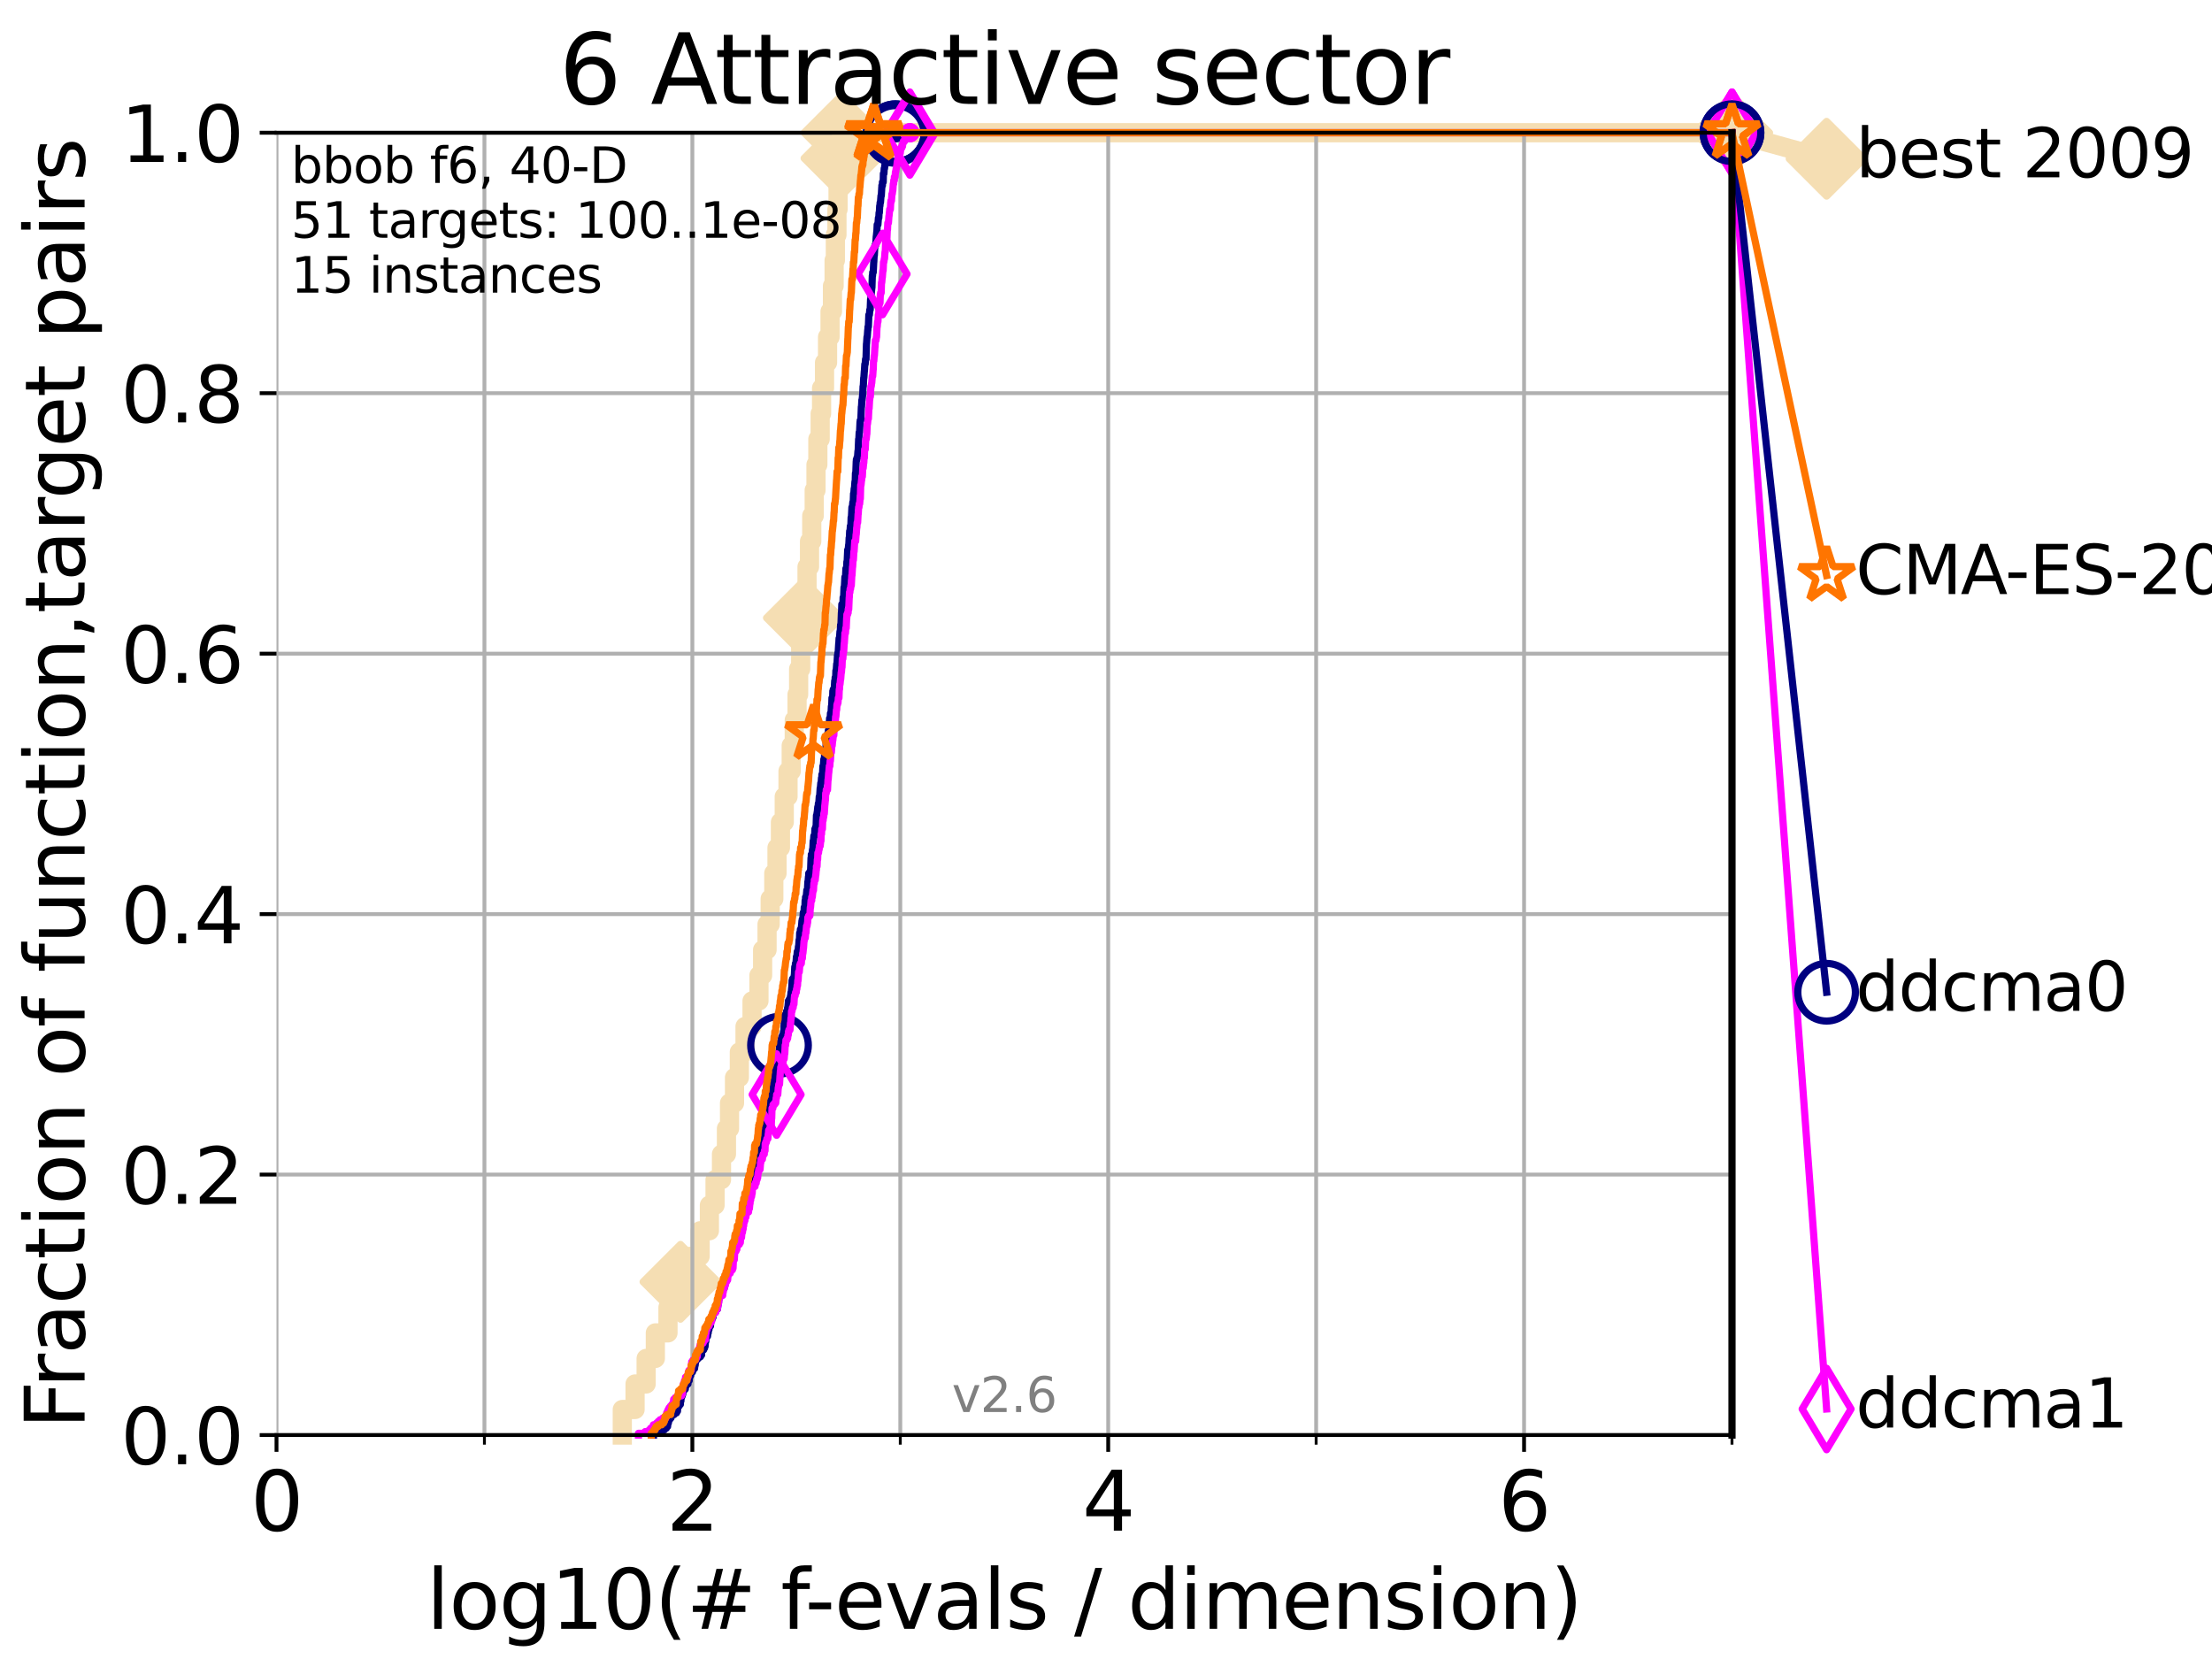 <?xml version="1.0" encoding="utf-8" standalone="no"?>
<!DOCTYPE svg PUBLIC "-//W3C//DTD SVG 1.1//EN"
  "http://www.w3.org/Graphics/SVG/1.1/DTD/svg11.dtd">
<svg xmlns:xlink="http://www.w3.org/1999/xlink" width="460.8pt" height="345.6pt" viewBox="0 0 460.8 345.6" xmlns="http://www.w3.org/2000/svg" version="1.1">
 <defs>
  <style type="text/css">*{stroke-linejoin: round; stroke-linecap: butt}</style>
 </defs>
 <g id="figure_1">
  <g id="patch_1">
   <path d="M 0 345.6 
L 460.8 345.6 
L 460.8 0 
L 0 0 
z
" style="fill: #ffffff"/>
  </g>
  <g id="axes_1">
   <g id="patch_2">
    <path d="M 57.6 298.944 
L 360.806 298.944 
L 360.806 27.648 
L 57.6 27.648 
z
" style="fill: #ffffff"/>
   </g>
   <g id="line2d_1">
    <path d="M 129.633 298.944 
L 129.633 293.624 
L 132.296 293.624 
L 132.296 288.305 
L 134.605 288.305 
L 134.605 282.985 
L 136.52 282.985 
L 136.52 277.666 
L 139.154 277.666 
L 139.154 272.346 
L 141.756 272.346 
L 141.756 267.027 
L 143.86 267.027 
L 143.86 261.707 
L 145.852 261.707 
L 145.852 256.388 
L 147.781 256.388 
L 147.781 251.068 
L 148.959 251.068 
L 148.959 245.749 
L 150.3 245.749 
L 150.3 240.429 
L 151.33 240.429 
L 151.33 235.11 
L 151.973 235.11 
L 151.973 229.79 
L 153.013 229.79 
L 153.013 224.471 
L 154.02 224.471 
L 154.02 219.151 
L 155.204 219.151 
L 155.204 213.832 
L 156.665 213.832 
L 156.665 208.512 
L 158.104 208.512 
L 158.104 203.192 
L 158.865 203.192 
L 158.865 197.873 
L 159.792 197.873 
L 159.792 192.553 
L 160.443 192.553 
L 160.443 187.234 
L 161.198 187.234 
L 161.198 181.914 
L 161.867 181.914 
L 161.867 176.595 
L 162.579 176.595 
L 162.579 171.275 
L 163.373 171.275 
L 163.373 165.956 
L 164.158 165.956 
L 164.158 160.636 
L 164.826 160.636 
L 164.826 155.317 
L 165.461 155.317 
L 165.461 149.997 
L 166.042 149.997 
L 166.042 144.678 
L 166.371 144.678 
L 166.371 139.358 
L 166.797 139.358 
L 166.797 134.039 
L 167.079 134.039 
L 167.079 128.719 
L 167.467 128.719 
L 167.467 123.4 
L 168.121 123.4 
L 168.121 118.08 
L 168.638 118.08 
L 168.638 112.76 
L 169.103 112.76 
L 169.103 107.441 
L 169.614 107.441 
L 169.614 102.121 
L 169.986 102.121 
L 169.986 96.802 
L 170.373 96.802 
L 170.373 91.482 
L 170.858 91.482 
L 170.858 86.163 
L 171.149 86.163 
L 171.149 80.843 
L 171.763 80.843 
L 171.763 75.524 
L 172.395 75.524 
L 172.395 70.204 
L 172.914 70.204 
L 172.914 64.885 
L 173.417 64.885 
L 173.417 59.565 
L 173.76 59.565 
L 173.76 54.246 
L 174.021 54.246 
L 174.021 48.926 
L 174.351 48.926 
L 174.351 43.607 
L 174.58 43.607 
L 174.58 38.287 
L 174.896 38.287 
L 174.896 32.968 
L 175.298 32.968 
L 175.298 27.648 
L 360.806 27.648 
" style="fill: none; stroke: #f5deb3; stroke-width: 4; stroke-linecap: square"/>
   </g>
   <g id="line2d_2">
    <defs>
     <path id="m2ab840dcdb" d="M -0 7.778 
L 7.778 0 
L 0 -7.778 
L -7.778 -0 
z
" style="stroke: #f5deb3; stroke-width: 1.5; stroke-linejoin: miter"/>
    </defs>
    <g>
     <use xlink:href="#m2ab840dcdb" x="141.756" y="267.027" style="fill: #f5deb3; stroke: #f5deb3; stroke-width: 1.5; stroke-linejoin: miter"/>
     <use xlink:href="#m2ab840dcdb" x="167.467" y="128.719" style="fill: #f5deb3; stroke: #f5deb3; stroke-width: 1.5; stroke-linejoin: miter"/>
     <use xlink:href="#m2ab840dcdb" x="175.298" y="32.968" style="fill: #f5deb3; stroke: #f5deb3; stroke-width: 1.5; stroke-linejoin: miter"/>
     <use xlink:href="#m2ab840dcdb" x="175.298" y="27.648" style="fill: #f5deb3; stroke: #f5deb3; stroke-width: 1.5; stroke-linejoin: miter"/>
     <use xlink:href="#m2ab840dcdb" x="360.806" y="27.648" style="fill: #f5deb3; stroke: #f5deb3; stroke-width: 1.5; stroke-linejoin: miter"/>
    </g>
   </g>
   <g id="line2d_3">
    <path style="fill: none; stroke: #f5deb3; stroke-width: 4; stroke-linecap: square"/>
    <g/>
   </g>
   <g id="line2d_4">
    <path d="M 360.806 27.648 
L 380.515 33.074 
" style="fill: none; stroke: #f5deb3; stroke-width: 4; stroke-linecap: square"/>
    <g>
     <use xlink:href="#m2ab840dcdb" x="360.806" y="27.648" style="fill: #f5deb3; stroke: #f5deb3; stroke-width: 1.5; stroke-linejoin: miter"/>
     <use xlink:href="#m2ab840dcdb" x="380.515" y="33.074" style="fill: #f5deb3; stroke: #f5deb3; stroke-width: 1.5; stroke-linejoin: miter"/>
    </g>
   </g>
   <g id="matplotlib.axis_1">
    <g id="xtick_1">
     <g id="line2d_5">
      <path d="M 57.6 298.944 
L 57.6 27.648 
" clip-path="url(#p78f9c9a711)" style="fill: none; stroke: #b0b0b0; stroke-width: 0.8; stroke-linecap: square"/>
     </g>
     <g id="line2d_6">
      <defs>
       <path id="m4e4efffa85" d="M 0 0 
L 0 3.5 
" style="stroke: #000000; stroke-width: 0.8"/>
      </defs>
      <g>
       <use xlink:href="#m4e4efffa85" x="57.6" y="298.944" style="stroke: #000000; stroke-width: 0.8"/>
      </g>
     </g>
     <g id="text_1">
      <!-- 0 -->
      <g transform="translate(52.192 318.861)scale(0.17 -0.17)">
       <defs>
        <path id="DejaVuSans-30" d="M 2034 4250 
Q 1547 4250 1301 3770 
Q 1056 3291 1056 2328 
Q 1056 1369 1301 889 
Q 1547 409 2034 409 
Q 2525 409 2770 889 
Q 3016 1369 3016 2328 
Q 3016 3291 2770 3770 
Q 2525 4250 2034 4250 
z
M 2034 4750 
Q 2819 4750 3233 4129 
Q 3647 3509 3647 2328 
Q 3647 1150 3233 529 
Q 2819 -91 2034 -91 
Q 1250 -91 836 529 
Q 422 1150 422 2328 
Q 422 3509 836 4129 
Q 1250 4750 2034 4750 
z
" transform="scale(0.016)"/>
       </defs>
       <use xlink:href="#DejaVuSans-30"/>
      </g>
     </g>
    </g>
    <g id="xtick_2">
     <g id="line2d_7">
      <path d="M 144.23 298.944 
L 144.23 27.648 
" clip-path="url(#p78f9c9a711)" style="fill: none; stroke: #b0b0b0; stroke-width: 0.8; stroke-linecap: square"/>
     </g>
     <g id="line2d_8">
      <g>
       <use xlink:href="#m4e4efffa85" x="144.23" y="298.944" style="stroke: #000000; stroke-width: 0.8"/>
      </g>
     </g>
     <g id="text_2">
      <!-- 2 -->
      <g transform="translate(138.822 318.861)scale(0.17 -0.17)">
       <defs>
        <path id="DejaVuSans-32" d="M 1228 531 
L 3431 531 
L 3431 0 
L 469 0 
L 469 531 
Q 828 903 1448 1529 
Q 2069 2156 2228 2338 
Q 2531 2678 2651 2914 
Q 2772 3150 2772 3378 
Q 2772 3750 2511 3984 
Q 2250 4219 1831 4219 
Q 1534 4219 1204 4116 
Q 875 4013 500 3803 
L 500 4441 
Q 881 4594 1212 4672 
Q 1544 4750 1819 4750 
Q 2544 4750 2975 4387 
Q 3406 4025 3406 3419 
Q 3406 3131 3298 2873 
Q 3191 2616 2906 2266 
Q 2828 2175 2409 1742 
Q 1991 1309 1228 531 
z
" transform="scale(0.016)"/>
       </defs>
       <use xlink:href="#DejaVuSans-32"/>
      </g>
     </g>
    </g>
    <g id="xtick_3">
     <g id="line2d_9">
      <path d="M 230.861 298.944 
L 230.861 27.648 
" clip-path="url(#p78f9c9a711)" style="fill: none; stroke: #b0b0b0; stroke-width: 0.8; stroke-linecap: square"/>
     </g>
     <g id="line2d_10">
      <g>
       <use xlink:href="#m4e4efffa85" x="230.861" y="298.944" style="stroke: #000000; stroke-width: 0.8"/>
      </g>
     </g>
     <g id="text_3">
      <!-- 4 -->
      <g transform="translate(225.453 318.861)scale(0.17 -0.17)">
       <defs>
        <path id="DejaVuSans-34" d="M 2419 4116 
L 825 1625 
L 2419 1625 
L 2419 4116 
z
M 2253 4666 
L 3047 4666 
L 3047 1625 
L 3713 1625 
L 3713 1100 
L 3047 1100 
L 3047 0 
L 2419 0 
L 2419 1100 
L 313 1100 
L 313 1709 
L 2253 4666 
z
" transform="scale(0.016)"/>
       </defs>
       <use xlink:href="#DejaVuSans-34"/>
      </g>
     </g>
    </g>
    <g id="xtick_4">
     <g id="line2d_11">
      <path d="M 317.491 298.944 
L 317.491 27.648 
" clip-path="url(#p78f9c9a711)" style="fill: none; stroke: #b0b0b0; stroke-width: 0.8; stroke-linecap: square"/>
     </g>
     <g id="line2d_12">
      <g>
       <use xlink:href="#m4e4efffa85" x="317.491" y="298.944" style="stroke: #000000; stroke-width: 0.8"/>
      </g>
     </g>
     <g id="text_4">
      <!-- 6 -->
      <g transform="translate(312.083 318.861)scale(0.17 -0.17)">
       <defs>
        <path id="DejaVuSans-36" d="M 2113 2584 
Q 1688 2584 1439 2293 
Q 1191 2003 1191 1497 
Q 1191 994 1439 701 
Q 1688 409 2113 409 
Q 2538 409 2786 701 
Q 3034 994 3034 1497 
Q 3034 2003 2786 2293 
Q 2538 2584 2113 2584 
z
M 3366 4563 
L 3366 3988 
Q 3128 4100 2886 4159 
Q 2644 4219 2406 4219 
Q 1781 4219 1451 3797 
Q 1122 3375 1075 2522 
Q 1259 2794 1537 2939 
Q 1816 3084 2150 3084 
Q 2853 3084 3261 2657 
Q 3669 2231 3669 1497 
Q 3669 778 3244 343 
Q 2819 -91 2113 -91 
Q 1303 -91 875 529 
Q 447 1150 447 2328 
Q 447 3434 972 4092 
Q 1497 4750 2381 4750 
Q 2619 4750 2861 4703 
Q 3103 4656 3366 4563 
z
" transform="scale(0.016)"/>
       </defs>
       <use xlink:href="#DejaVuSans-36"/>
      </g>
     </g>
    </g>
    <g id="xtick_5">
     <g id="line2d_13">
      <path d="M 100.915 298.944 
L 100.915 27.648 
" clip-path="url(#p78f9c9a711)" style="fill: none; stroke: #b0b0b0; stroke-width: 0.8; stroke-linecap: square"/>
     </g>
     <g id="line2d_14">
      <defs>
       <path id="maa8667fd27" d="M 0 0 
L 0 2 
" style="stroke: #000000; stroke-width: 0.6"/>
      </defs>
      <g>
       <use xlink:href="#maa8667fd27" x="100.915" y="298.944" style="stroke: #000000; stroke-width: 0.6"/>
      </g>
     </g>
    </g>
    <g id="xtick_6">
     <g id="line2d_15">
      <path d="M 187.546 298.944 
L 187.546 27.648 
" clip-path="url(#p78f9c9a711)" style="fill: none; stroke: #b0b0b0; stroke-width: 0.8; stroke-linecap: square"/>
     </g>
     <g id="line2d_16">
      <g>
       <use xlink:href="#maa8667fd27" x="187.546" y="298.944" style="stroke: #000000; stroke-width: 0.6"/>
      </g>
     </g>
    </g>
    <g id="xtick_7">
     <g id="line2d_17">
      <path d="M 274.176 298.944 
L 274.176 27.648 
" clip-path="url(#p78f9c9a711)" style="fill: none; stroke: #b0b0b0; stroke-width: 0.8; stroke-linecap: square"/>
     </g>
     <g id="line2d_18">
      <g>
       <use xlink:href="#maa8667fd27" x="274.176" y="298.944" style="stroke: #000000; stroke-width: 0.6"/>
      </g>
     </g>
    </g>
    <g id="xtick_8">
     <g id="line2d_19">
      <path d="M 360.806 298.944 
L 360.806 27.648 
" clip-path="url(#p78f9c9a711)" style="fill: none; stroke: #b0b0b0; stroke-width: 0.8; stroke-linecap: square"/>
     </g>
     <g id="line2d_20">
      <g>
       <use xlink:href="#maa8667fd27" x="360.806" y="298.944" style="stroke: #000000; stroke-width: 0.6"/>
      </g>
     </g>
    </g>
    <g id="text_5">
     <!-- log10(# f-evals / dimension) -->
     <g transform="translate(88.823 339.314)scale(0.17 -0.17)">
      <defs>
       <path id="DejaVuSans-6c" d="M 603 4863 
L 1178 4863 
L 1178 0 
L 603 0 
L 603 4863 
z
" transform="scale(0.016)"/>
       <path id="DejaVuSans-6f" d="M 1959 3097 
Q 1497 3097 1228 2736 
Q 959 2375 959 1747 
Q 959 1119 1226 758 
Q 1494 397 1959 397 
Q 2419 397 2687 759 
Q 2956 1122 2956 1747 
Q 2956 2369 2687 2733 
Q 2419 3097 1959 3097 
z
M 1959 3584 
Q 2709 3584 3137 3096 
Q 3566 2609 3566 1747 
Q 3566 888 3137 398 
Q 2709 -91 1959 -91 
Q 1206 -91 779 398 
Q 353 888 353 1747 
Q 353 2609 779 3096 
Q 1206 3584 1959 3584 
z
" transform="scale(0.016)"/>
       <path id="DejaVuSans-67" d="M 2906 1791 
Q 2906 2416 2648 2759 
Q 2391 3103 1925 3103 
Q 1463 3103 1205 2759 
Q 947 2416 947 1791 
Q 947 1169 1205 825 
Q 1463 481 1925 481 
Q 2391 481 2648 825 
Q 2906 1169 2906 1791 
z
M 3481 434 
Q 3481 -459 3084 -895 
Q 2688 -1331 1869 -1331 
Q 1566 -1331 1297 -1286 
Q 1028 -1241 775 -1147 
L 775 -588 
Q 1028 -725 1275 -790 
Q 1522 -856 1778 -856 
Q 2344 -856 2625 -561 
Q 2906 -266 2906 331 
L 2906 616 
Q 2728 306 2450 153 
Q 2172 0 1784 0 
Q 1141 0 747 490 
Q 353 981 353 1791 
Q 353 2603 747 3093 
Q 1141 3584 1784 3584 
Q 2172 3584 2450 3431 
Q 2728 3278 2906 2969 
L 2906 3500 
L 3481 3500 
L 3481 434 
z
" transform="scale(0.016)"/>
       <path id="DejaVuSans-31" d="M 794 531 
L 1825 531 
L 1825 4091 
L 703 3866 
L 703 4441 
L 1819 4666 
L 2450 4666 
L 2450 531 
L 3481 531 
L 3481 0 
L 794 0 
L 794 531 
z
" transform="scale(0.016)"/>
       <path id="DejaVuSans-28" d="M 1984 4856 
Q 1566 4138 1362 3434 
Q 1159 2731 1159 2009 
Q 1159 1288 1364 580 
Q 1569 -128 1984 -844 
L 1484 -844 
Q 1016 -109 783 600 
Q 550 1309 550 2009 
Q 550 2706 781 3412 
Q 1013 4119 1484 4856 
L 1984 4856 
z
" transform="scale(0.016)"/>
       <path id="DejaVuSans-23" d="M 3272 2816 
L 2363 2816 
L 2100 1772 
L 3016 1772 
L 3272 2816 
z
M 2803 4594 
L 2478 3297 
L 3391 3297 
L 3719 4594 
L 4219 4594 
L 3897 3297 
L 4872 3297 
L 4872 2816 
L 3775 2816 
L 3519 1772 
L 4513 1772 
L 4513 1294 
L 3397 1294 
L 3072 0 
L 2572 0 
L 2894 1294 
L 1978 1294 
L 1656 0 
L 1153 0 
L 1478 1294 
L 494 1294 
L 494 1772 
L 1594 1772 
L 1856 2816 
L 850 2816 
L 850 3297 
L 1978 3297 
L 2297 4594 
L 2803 4594 
z
" transform="scale(0.016)"/>
       <path id="DejaVuSans-20" transform="scale(0.016)"/>
       <path id="DejaVuSans-66" d="M 2375 4863 
L 2375 4384 
L 1825 4384 
Q 1516 4384 1395 4259 
Q 1275 4134 1275 3809 
L 1275 3500 
L 2222 3500 
L 2222 3053 
L 1275 3053 
L 1275 0 
L 697 0 
L 697 3053 
L 147 3053 
L 147 3500 
L 697 3500 
L 697 3744 
Q 697 4328 969 4595 
Q 1241 4863 1831 4863 
L 2375 4863 
z
" transform="scale(0.016)"/>
       <path id="DejaVuSans-2d" d="M 313 2009 
L 1997 2009 
L 1997 1497 
L 313 1497 
L 313 2009 
z
" transform="scale(0.016)"/>
       <path id="DejaVuSans-65" d="M 3597 1894 
L 3597 1613 
L 953 1613 
Q 991 1019 1311 708 
Q 1631 397 2203 397 
Q 2534 397 2845 478 
Q 3156 559 3463 722 
L 3463 178 
Q 3153 47 2828 -22 
Q 2503 -91 2169 -91 
Q 1331 -91 842 396 
Q 353 884 353 1716 
Q 353 2575 817 3079 
Q 1281 3584 2069 3584 
Q 2775 3584 3186 3129 
Q 3597 2675 3597 1894 
z
M 3022 2063 
Q 3016 2534 2758 2815 
Q 2500 3097 2075 3097 
Q 1594 3097 1305 2825 
Q 1016 2553 972 2059 
L 3022 2063 
z
" transform="scale(0.016)"/>
       <path id="DejaVuSans-76" d="M 191 3500 
L 800 3500 
L 1894 563 
L 2988 3500 
L 3597 3500 
L 2284 0 
L 1503 0 
L 191 3500 
z
" transform="scale(0.016)"/>
       <path id="DejaVuSans-61" d="M 2194 1759 
Q 1497 1759 1228 1600 
Q 959 1441 959 1056 
Q 959 750 1161 570 
Q 1363 391 1709 391 
Q 2188 391 2477 730 
Q 2766 1069 2766 1631 
L 2766 1759 
L 2194 1759 
z
M 3341 1997 
L 3341 0 
L 2766 0 
L 2766 531 
Q 2569 213 2275 61 
Q 1981 -91 1556 -91 
Q 1019 -91 701 211 
Q 384 513 384 1019 
Q 384 1609 779 1909 
Q 1175 2209 1959 2209 
L 2766 2209 
L 2766 2266 
Q 2766 2663 2505 2880 
Q 2244 3097 1772 3097 
Q 1472 3097 1187 3025 
Q 903 2953 641 2809 
L 641 3341 
Q 956 3463 1253 3523 
Q 1550 3584 1831 3584 
Q 2591 3584 2966 3190 
Q 3341 2797 3341 1997 
z
" transform="scale(0.016)"/>
       <path id="DejaVuSans-73" d="M 2834 3397 
L 2834 2853 
Q 2591 2978 2328 3040 
Q 2066 3103 1784 3103 
Q 1356 3103 1142 2972 
Q 928 2841 928 2578 
Q 928 2378 1081 2264 
Q 1234 2150 1697 2047 
L 1894 2003 
Q 2506 1872 2764 1633 
Q 3022 1394 3022 966 
Q 3022 478 2636 193 
Q 2250 -91 1575 -91 
Q 1294 -91 989 -36 
Q 684 19 347 128 
L 347 722 
Q 666 556 975 473 
Q 1284 391 1588 391 
Q 1994 391 2212 530 
Q 2431 669 2431 922 
Q 2431 1156 2273 1281 
Q 2116 1406 1581 1522 
L 1381 1569 
Q 847 1681 609 1914 
Q 372 2147 372 2553 
Q 372 3047 722 3315 
Q 1072 3584 1716 3584 
Q 2034 3584 2315 3537 
Q 2597 3491 2834 3397 
z
" transform="scale(0.016)"/>
       <path id="DejaVuSans-2f" d="M 1625 4666 
L 2156 4666 
L 531 -594 
L 0 -594 
L 1625 4666 
z
" transform="scale(0.016)"/>
       <path id="DejaVuSans-64" d="M 2906 2969 
L 2906 4863 
L 3481 4863 
L 3481 0 
L 2906 0 
L 2906 525 
Q 2725 213 2448 61 
Q 2172 -91 1784 -91 
Q 1150 -91 751 415 
Q 353 922 353 1747 
Q 353 2572 751 3078 
Q 1150 3584 1784 3584 
Q 2172 3584 2448 3432 
Q 2725 3281 2906 2969 
z
M 947 1747 
Q 947 1113 1208 752 
Q 1469 391 1925 391 
Q 2381 391 2643 752 
Q 2906 1113 2906 1747 
Q 2906 2381 2643 2742 
Q 2381 3103 1925 3103 
Q 1469 3103 1208 2742 
Q 947 2381 947 1747 
z
" transform="scale(0.016)"/>
       <path id="DejaVuSans-69" d="M 603 3500 
L 1178 3500 
L 1178 0 
L 603 0 
L 603 3500 
z
M 603 4863 
L 1178 4863 
L 1178 4134 
L 603 4134 
L 603 4863 
z
" transform="scale(0.016)"/>
       <path id="DejaVuSans-6d" d="M 3328 2828 
Q 3544 3216 3844 3400 
Q 4144 3584 4550 3584 
Q 5097 3584 5394 3201 
Q 5691 2819 5691 2113 
L 5691 0 
L 5113 0 
L 5113 2094 
Q 5113 2597 4934 2840 
Q 4756 3084 4391 3084 
Q 3944 3084 3684 2787 
Q 3425 2491 3425 1978 
L 3425 0 
L 2847 0 
L 2847 2094 
Q 2847 2600 2669 2842 
Q 2491 3084 2119 3084 
Q 1678 3084 1418 2786 
Q 1159 2488 1159 1978 
L 1159 0 
L 581 0 
L 581 3500 
L 1159 3500 
L 1159 2956 
Q 1356 3278 1631 3431 
Q 1906 3584 2284 3584 
Q 2666 3584 2933 3390 
Q 3200 3197 3328 2828 
z
" transform="scale(0.016)"/>
       <path id="DejaVuSans-6e" d="M 3513 2113 
L 3513 0 
L 2938 0 
L 2938 2094 
Q 2938 2591 2744 2837 
Q 2550 3084 2163 3084 
Q 1697 3084 1428 2787 
Q 1159 2491 1159 1978 
L 1159 0 
L 581 0 
L 581 3500 
L 1159 3500 
L 1159 2956 
Q 1366 3272 1645 3428 
Q 1925 3584 2291 3584 
Q 2894 3584 3203 3211 
Q 3513 2838 3513 2113 
z
" transform="scale(0.016)"/>
       <path id="DejaVuSans-29" d="M 513 4856 
L 1013 4856 
Q 1481 4119 1714 3412 
Q 1947 2706 1947 2009 
Q 1947 1309 1714 600 
Q 1481 -109 1013 -844 
L 513 -844 
Q 928 -128 1133 580 
Q 1338 1288 1338 2009 
Q 1338 2731 1133 3434 
Q 928 4138 513 4856 
z
" transform="scale(0.016)"/>
      </defs>
      <use xlink:href="#DejaVuSans-6c"/>
      <use xlink:href="#DejaVuSans-6f" x="27.783"/>
      <use xlink:href="#DejaVuSans-67" x="88.965"/>
      <use xlink:href="#DejaVuSans-31" x="152.441"/>
      <use xlink:href="#DejaVuSans-30" x="216.064"/>
      <use xlink:href="#DejaVuSans-28" x="279.688"/>
      <use xlink:href="#DejaVuSans-23" x="318.701"/>
      <use xlink:href="#DejaVuSans-20" x="402.49"/>
      <use xlink:href="#DejaVuSans-66" x="434.277"/>
      <use xlink:href="#DejaVuSans-2d" x="463.982"/>
      <use xlink:href="#DejaVuSans-65" x="500.066"/>
      <use xlink:href="#DejaVuSans-76" x="561.59"/>
      <use xlink:href="#DejaVuSans-61" x="620.77"/>
      <use xlink:href="#DejaVuSans-6c" x="682.049"/>
      <use xlink:href="#DejaVuSans-73" x="709.832"/>
      <use xlink:href="#DejaVuSans-20" x="761.932"/>
      <use xlink:href="#DejaVuSans-2f" x="793.719"/>
      <use xlink:href="#DejaVuSans-20" x="827.41"/>
      <use xlink:href="#DejaVuSans-64" x="859.197"/>
      <use xlink:href="#DejaVuSans-69" x="922.674"/>
      <use xlink:href="#DejaVuSans-6d" x="950.457"/>
      <use xlink:href="#DejaVuSans-65" x="1047.869"/>
      <use xlink:href="#DejaVuSans-6e" x="1109.393"/>
      <use xlink:href="#DejaVuSans-73" x="1172.771"/>
      <use xlink:href="#DejaVuSans-69" x="1224.871"/>
      <use xlink:href="#DejaVuSans-6f" x="1252.654"/>
      <use xlink:href="#DejaVuSans-6e" x="1313.836"/>
      <use xlink:href="#DejaVuSans-29" x="1377.215"/>
     </g>
    </g>
   </g>
   <g id="matplotlib.axis_2">
    <g id="ytick_1">
     <g id="line2d_21">
      <path d="M 57.6 298.944 
L 360.806 298.944 
" clip-path="url(#p78f9c9a711)" style="fill: none; stroke: #b0b0b0; stroke-width: 0.8; stroke-linecap: square"/>
     </g>
     <g id="line2d_22">
      <defs>
       <path id="mb5e4fe5547" d="M 0 0 
L -3.5 0 
" style="stroke: #000000; stroke-width: 0.8"/>
      </defs>
      <g>
       <use xlink:href="#mb5e4fe5547" x="57.6" y="298.944" style="stroke: #000000; stroke-width: 0.8"/>
      </g>
     </g>
     <g id="text_6">
      <!-- 0.0 -->
      <g transform="translate(25.155 305.023)scale(0.16 -0.16)">
       <defs>
        <path id="DejaVuSans-2e" d="M 684 794 
L 1344 794 
L 1344 0 
L 684 0 
L 684 794 
z
" transform="scale(0.016)"/>
       </defs>
       <use xlink:href="#DejaVuSans-30"/>
       <use xlink:href="#DejaVuSans-2e" x="63.623"/>
       <use xlink:href="#DejaVuSans-30" x="95.41"/>
      </g>
     </g>
    </g>
    <g id="ytick_2">
     <g id="line2d_23">
      <path d="M 57.6 244.685 
L 360.806 244.685 
" clip-path="url(#p78f9c9a711)" style="fill: none; stroke: #b0b0b0; stroke-width: 0.8; stroke-linecap: square"/>
     </g>
     <g id="line2d_24">
      <g>
       <use xlink:href="#mb5e4fe5547" x="57.6" y="244.685" style="stroke: #000000; stroke-width: 0.8"/>
      </g>
     </g>
     <g id="text_7">
      <!-- 0.2 -->
      <g transform="translate(25.155 250.764)scale(0.16 -0.16)">
       <use xlink:href="#DejaVuSans-30"/>
       <use xlink:href="#DejaVuSans-2e" x="63.623"/>
       <use xlink:href="#DejaVuSans-32" x="95.41"/>
      </g>
     </g>
    </g>
    <g id="ytick_3">
     <g id="line2d_25">
      <path d="M 57.6 190.426 
L 360.806 190.426 
" clip-path="url(#p78f9c9a711)" style="fill: none; stroke: #b0b0b0; stroke-width: 0.8; stroke-linecap: square"/>
     </g>
     <g id="line2d_26">
      <g>
       <use xlink:href="#mb5e4fe5547" x="57.6" y="190.426" style="stroke: #000000; stroke-width: 0.8"/>
      </g>
     </g>
     <g id="text_8">
      <!-- 0.4 -->
      <g transform="translate(25.155 196.504)scale(0.16 -0.16)">
       <use xlink:href="#DejaVuSans-30"/>
       <use xlink:href="#DejaVuSans-2e" x="63.623"/>
       <use xlink:href="#DejaVuSans-34" x="95.41"/>
      </g>
     </g>
    </g>
    <g id="ytick_4">
     <g id="line2d_27">
      <path d="M 57.6 136.166 
L 360.806 136.166 
" clip-path="url(#p78f9c9a711)" style="fill: none; stroke: #b0b0b0; stroke-width: 0.8; stroke-linecap: square"/>
     </g>
     <g id="line2d_28">
      <g>
       <use xlink:href="#mb5e4fe5547" x="57.6" y="136.166" style="stroke: #000000; stroke-width: 0.8"/>
      </g>
     </g>
     <g id="text_9">
      <!-- 0.6 -->
      <g transform="translate(25.155 142.245)scale(0.16 -0.16)">
       <use xlink:href="#DejaVuSans-30"/>
       <use xlink:href="#DejaVuSans-2e" x="63.623"/>
       <use xlink:href="#DejaVuSans-36" x="95.41"/>
      </g>
     </g>
    </g>
    <g id="ytick_5">
     <g id="line2d_29">
      <path d="M 57.6 81.907 
L 360.806 81.907 
" clip-path="url(#p78f9c9a711)" style="fill: none; stroke: #b0b0b0; stroke-width: 0.8; stroke-linecap: square"/>
     </g>
     <g id="line2d_30">
      <g>
       <use xlink:href="#mb5e4fe5547" x="57.6" y="81.907" style="stroke: #000000; stroke-width: 0.8"/>
      </g>
     </g>
     <g id="text_10">
      <!-- 0.8 -->
      <g transform="translate(25.155 87.986)scale(0.16 -0.16)">
       <defs>
        <path id="DejaVuSans-38" d="M 2034 2216 
Q 1584 2216 1326 1975 
Q 1069 1734 1069 1313 
Q 1069 891 1326 650 
Q 1584 409 2034 409 
Q 2484 409 2743 651 
Q 3003 894 3003 1313 
Q 3003 1734 2745 1975 
Q 2488 2216 2034 2216 
z
M 1403 2484 
Q 997 2584 770 2862 
Q 544 3141 544 3541 
Q 544 4100 942 4425 
Q 1341 4750 2034 4750 
Q 2731 4750 3128 4425 
Q 3525 4100 3525 3541 
Q 3525 3141 3298 2862 
Q 3072 2584 2669 2484 
Q 3125 2378 3379 2068 
Q 3634 1759 3634 1313 
Q 3634 634 3220 271 
Q 2806 -91 2034 -91 
Q 1263 -91 848 271 
Q 434 634 434 1313 
Q 434 1759 690 2068 
Q 947 2378 1403 2484 
z
M 1172 3481 
Q 1172 3119 1398 2916 
Q 1625 2713 2034 2713 
Q 2441 2713 2670 2916 
Q 2900 3119 2900 3481 
Q 2900 3844 2670 4047 
Q 2441 4250 2034 4250 
Q 1625 4250 1398 4047 
Q 1172 3844 1172 3481 
z
" transform="scale(0.016)"/>
       </defs>
       <use xlink:href="#DejaVuSans-30"/>
       <use xlink:href="#DejaVuSans-2e" x="63.623"/>
       <use xlink:href="#DejaVuSans-38" x="95.41"/>
      </g>
     </g>
    </g>
    <g id="ytick_6">
     <g id="line2d_31">
      <path d="M 57.6 27.648 
L 360.806 27.648 
" clip-path="url(#p78f9c9a711)" style="fill: none; stroke: #b0b0b0; stroke-width: 0.8; stroke-linecap: square"/>
     </g>
     <g id="line2d_32">
      <g>
       <use xlink:href="#mb5e4fe5547" x="57.6" y="27.648" style="stroke: #000000; stroke-width: 0.8"/>
      </g>
     </g>
     <g id="text_11">
      <!-- 1.0 -->
      <g transform="translate(25.155 33.727)scale(0.16 -0.16)">
       <use xlink:href="#DejaVuSans-31"/>
       <use xlink:href="#DejaVuSans-2e" x="63.623"/>
       <use xlink:href="#DejaVuSans-30" x="95.41"/>
      </g>
     </g>
    </g>
    <g id="text_12">
     <!-- Fraction of function,target pairs -->
     <g transform="translate(17.62 297.681)rotate(-90)scale(0.17 -0.17)">
      <defs>
       <path id="DejaVuSans-46" d="M 628 4666 
L 3309 4666 
L 3309 4134 
L 1259 4134 
L 1259 2759 
L 3109 2759 
L 3109 2228 
L 1259 2228 
L 1259 0 
L 628 0 
L 628 4666 
z
" transform="scale(0.016)"/>
       <path id="DejaVuSans-72" d="M 2631 2963 
Q 2534 3019 2420 3045 
Q 2306 3072 2169 3072 
Q 1681 3072 1420 2755 
Q 1159 2438 1159 1844 
L 1159 0 
L 581 0 
L 581 3500 
L 1159 3500 
L 1159 2956 
Q 1341 3275 1631 3429 
Q 1922 3584 2338 3584 
Q 2397 3584 2469 3576 
Q 2541 3569 2628 3553 
L 2631 2963 
z
" transform="scale(0.016)"/>
       <path id="DejaVuSans-63" d="M 3122 3366 
L 3122 2828 
Q 2878 2963 2633 3030 
Q 2388 3097 2138 3097 
Q 1578 3097 1268 2742 
Q 959 2388 959 1747 
Q 959 1106 1268 751 
Q 1578 397 2138 397 
Q 2388 397 2633 464 
Q 2878 531 3122 666 
L 3122 134 
Q 2881 22 2623 -34 
Q 2366 -91 2075 -91 
Q 1284 -91 818 406 
Q 353 903 353 1747 
Q 353 2603 823 3093 
Q 1294 3584 2113 3584 
Q 2378 3584 2631 3529 
Q 2884 3475 3122 3366 
z
" transform="scale(0.016)"/>
       <path id="DejaVuSans-74" d="M 1172 4494 
L 1172 3500 
L 2356 3500 
L 2356 3053 
L 1172 3053 
L 1172 1153 
Q 1172 725 1289 603 
Q 1406 481 1766 481 
L 2356 481 
L 2356 0 
L 1766 0 
Q 1100 0 847 248 
Q 594 497 594 1153 
L 594 3053 
L 172 3053 
L 172 3500 
L 594 3500 
L 594 4494 
L 1172 4494 
z
" transform="scale(0.016)"/>
       <path id="DejaVuSans-75" d="M 544 1381 
L 544 3500 
L 1119 3500 
L 1119 1403 
Q 1119 906 1312 657 
Q 1506 409 1894 409 
Q 2359 409 2629 706 
Q 2900 1003 2900 1516 
L 2900 3500 
L 3475 3500 
L 3475 0 
L 2900 0 
L 2900 538 
Q 2691 219 2414 64 
Q 2138 -91 1772 -91 
Q 1169 -91 856 284 
Q 544 659 544 1381 
z
M 1991 3584 
L 1991 3584 
z
" transform="scale(0.016)"/>
       <path id="DejaVuSans-2c" d="M 750 794 
L 1409 794 
L 1409 256 
L 897 -744 
L 494 -744 
L 750 256 
L 750 794 
z
" transform="scale(0.016)"/>
       <path id="DejaVuSans-70" d="M 1159 525 
L 1159 -1331 
L 581 -1331 
L 581 3500 
L 1159 3500 
L 1159 2969 
Q 1341 3281 1617 3432 
Q 1894 3584 2278 3584 
Q 2916 3584 3314 3078 
Q 3713 2572 3713 1747 
Q 3713 922 3314 415 
Q 2916 -91 2278 -91 
Q 1894 -91 1617 61 
Q 1341 213 1159 525 
z
M 3116 1747 
Q 3116 2381 2855 2742 
Q 2594 3103 2138 3103 
Q 1681 3103 1420 2742 
Q 1159 2381 1159 1747 
Q 1159 1113 1420 752 
Q 1681 391 2138 391 
Q 2594 391 2855 752 
Q 3116 1113 3116 1747 
z
" transform="scale(0.016)"/>
      </defs>
      <use xlink:href="#DejaVuSans-46"/>
      <use xlink:href="#DejaVuSans-72" x="50.27"/>
      <use xlink:href="#DejaVuSans-61" x="91.383"/>
      <use xlink:href="#DejaVuSans-63" x="152.662"/>
      <use xlink:href="#DejaVuSans-74" x="207.643"/>
      <use xlink:href="#DejaVuSans-69" x="246.852"/>
      <use xlink:href="#DejaVuSans-6f" x="274.635"/>
      <use xlink:href="#DejaVuSans-6e" x="335.816"/>
      <use xlink:href="#DejaVuSans-20" x="399.195"/>
      <use xlink:href="#DejaVuSans-6f" x="430.982"/>
      <use xlink:href="#DejaVuSans-66" x="492.164"/>
      <use xlink:href="#DejaVuSans-20" x="527.369"/>
      <use xlink:href="#DejaVuSans-66" x="559.156"/>
      <use xlink:href="#DejaVuSans-75" x="594.361"/>
      <use xlink:href="#DejaVuSans-6e" x="657.74"/>
      <use xlink:href="#DejaVuSans-63" x="721.119"/>
      <use xlink:href="#DejaVuSans-74" x="776.1"/>
      <use xlink:href="#DejaVuSans-69" x="815.309"/>
      <use xlink:href="#DejaVuSans-6f" x="843.092"/>
      <use xlink:href="#DejaVuSans-6e" x="904.273"/>
      <use xlink:href="#DejaVuSans-2c" x="967.652"/>
      <use xlink:href="#DejaVuSans-74" x="999.439"/>
      <use xlink:href="#DejaVuSans-61" x="1038.648"/>
      <use xlink:href="#DejaVuSans-72" x="1099.928"/>
      <use xlink:href="#DejaVuSans-67" x="1139.291"/>
      <use xlink:href="#DejaVuSans-65" x="1202.768"/>
      <use xlink:href="#DejaVuSans-74" x="1264.291"/>
      <use xlink:href="#DejaVuSans-20" x="1303.5"/>
      <use xlink:href="#DejaVuSans-70" x="1335.287"/>
      <use xlink:href="#DejaVuSans-61" x="1398.764"/>
      <use xlink:href="#DejaVuSans-69" x="1460.043"/>
      <use xlink:href="#DejaVuSans-72" x="1487.826"/>
      <use xlink:href="#DejaVuSans-73" x="1528.939"/>
     </g>
    </g>
   </g>
   <g id="line2d_33">
    <defs>
     <path id="m6219ce7293" d="M 0 1.5 
C 0.398 1.5 0.779 1.342 1.061 1.061 
C 1.342 0.779 1.5 0.398 1.5 0 
C 1.5 -0.398 1.342 -0.779 1.061 -1.061 
C 0.779 -1.342 0.398 -1.5 0 -1.5 
C -0.398 -1.5 -0.779 -1.342 -1.061 -1.061 
C -1.342 -0.779 -1.5 -0.398 -1.5 0 
C -1.5 0.398 -1.342 0.779 -1.061 1.061 
C -0.779 1.342 -0.398 1.5 0 1.5 
z
" style="stroke: #f5deb3"/>
    </defs>
    <g>
     <use xlink:href="#m6219ce7293" x="175.298" y="27.648" style="fill: #f5deb3; stroke: #f5deb3"/>
     <use xlink:href="#m6219ce7293" x="175.298" y="27.648" style="fill: #f5deb3; stroke: #f5deb3"/>
    </g>
   </g>
   <g id="line2d_34">
    <defs>
     <path id="mcd7b04bf86" d="M 0 1.5 
C 0.398 1.5 0.779 1.342 1.061 1.061 
C 1.342 0.779 1.5 0.398 1.5 0 
C 1.5 -0.398 1.342 -0.779 1.061 -1.061 
C 0.779 -1.342 0.398 -1.5 0 -1.5 
C -0.398 -1.5 -0.779 -1.342 -1.061 -1.061 
C -1.342 -0.779 -1.5 -0.398 -1.5 0 
C -1.5 0.398 -1.342 0.779 -1.061 1.061 
C -0.779 1.342 -0.398 1.5 0 1.5 
z
" style="stroke: #000080"/>
    </defs>
    <g>
     <use xlink:href="#mcd7b04bf86" x="186.533" y="27.648" style="fill: #000080; stroke: #000080"/>
     <use xlink:href="#mcd7b04bf86" x="186.533" y="27.648" style="fill: #000080; stroke: #000080"/>
    </g>
   </g>
   <g id="line2d_35">
    <path d="M 136.127 298.944 
L 136.127 298.589 
L 137.318 298.589 
L 137.352 297.88 
L 138.368 297.88 
L 138.368 297.525 
L 138.812 297.525 
L 138.812 297.171 
L 139.068 297.171 
L 139.123 296.462 
L 139.234 296.462 
L 139.32 295.752 
L 139.502 295.752 
L 139.502 295.398 
L 139.778 295.398 
L 139.778 294.688 
L 140.423 294.688 
L 140.423 294.334 
L 140.923 294.334 
L 140.923 293.979 
L 141.129 293.979 
L 141.201 292.915 
L 141.475 292.915 
L 141.475 292.561 
L 141.735 292.561 
L 141.751 291.851 
L 141.847 291.851 
L 141.884 291.142 
L 141.975 291.142 
L 141.975 290.787 
L 142.123 290.787 
L 142.123 290.433 
L 142.238 290.433 
L 142.29 289.723 
L 142.472 289.723 
L 142.472 289.369 
L 142.764 289.369 
L 142.82 288.66 
L 142.991 288.66 
L 142.991 288.305 
L 143.315 288.305 
L 143.379 287.596 
L 143.575 287.596 
L 143.594 286.886 
L 143.706 286.886 
L 143.706 286.532 
L 143.889 286.532 
L 143.951 285.822 
L 144.263 285.822 
L 144.273 285.113 
L 144.681 285.113 
L 144.768 284.404 
L 144.818 284.404 
L 144.923 283.34 
L 145.126 283.34 
L 145.126 282.985 
L 145.477 282.985 
L 145.477 282.631 
L 145.92 282.631 
L 145.92 282.276 
L 146.151 282.276 
L 146.181 281.212 
L 146.571 281.212 
L 146.571 280.858 
L 146.753 280.858 
L 146.753 280.503 
L 146.876 280.503 
L 146.961 279.439 
L 147.035 279.439 
L 147.039 278.73 
L 147.168 278.73 
L 147.168 278.375 
L 147.384 278.375 
L 147.471 277.666 
L 147.534 277.666 
L 147.597 276.957 
L 147.703 276.957 
L 147.707 276.247 
L 148.006 276.247 
L 148.052 275.183 
L 148.197 275.183 
L 148.197 274.829 
L 148.334 274.829 
L 148.334 274.474 
L 148.511 274.474 
L 148.552 273.41 
L 149.01 273.41 
L 149.082 272.701 
L 149.471 272.701 
L 149.567 271.637 
L 149.655 271.637 
L 149.739 270.573 
L 149.82 270.573 
L 149.876 269.864 
L 150.042 269.864 
L 150.132 269.155 
L 150.224 269.155 
L 150.224 268.8 
L 150.351 268.8 
L 150.351 268.445 
L 150.85 268.445 
L 150.946 267.381 
L 150.975 267.381 
L 150.975 267.027 
L 151.106 267.027 
L 151.204 266.318 
L 151.375 266.318 
L 151.375 265.963 
L 151.538 265.963 
L 151.548 265.254 
L 151.723 265.254 
L 151.738 264.19 
L 151.839 264.19 
L 151.839 263.835 
L 152.16 263.835 
L 152.175 263.126 
L 152.405 263.126 
L 152.469 262.417 
L 152.52 262.417 
L 152.52 262.062 
L 152.683 262.062 
L 152.683 261.707 
L 152.829 261.707 
L 152.907 260.289 
L 153.192 260.289 
L 153.245 259.579 
L 153.346 259.579 
L 153.372 258.87 
L 153.482 258.87 
L 153.577 257.806 
L 153.716 257.806 
L 153.716 257.452 
L 153.835 257.452 
L 153.835 257.097 
L 153.993 257.097 
L 153.993 256.742 
L 154.154 256.742 
L 154.187 255.678 
L 154.317 255.678 
L 154.375 254.969 
L 154.465 254.969 
L 154.465 254.615 
L 154.655 254.615 
L 154.747 253.905 
L 154.779 253.905 
L 154.838 252.841 
L 155.104 252.841 
L 155.206 252.132 
L 155.264 252.132 
L 155.264 251.778 
L 155.433 251.778 
L 155.493 251.068 
L 155.75 251.068 
L 155.816 249.65 
L 155.95 249.65 
L 155.993 248.94 
L 156.188 248.94 
L 156.285 247.877 
L 156.312 247.877 
L 156.364 247.167 
L 156.438 247.167 
L 156.46 246.458 
L 156.604 246.458 
L 156.682 245.749 
L 156.755 245.749 
L 156.755 245.394 
L 156.945 245.394 
L 156.98 244.685 
L 157.154 244.685 
L 157.154 244.33 
L 157.293 244.33 
L 157.398 242.202 
L 157.711 242.202 
L 157.789 241.138 
L 157.901 241.138 
L 157.901 240.784 
L 158.102 240.784 
L 158.174 239.72 
L 158.263 239.72 
L 158.263 239.365 
L 158.434 239.365 
L 158.434 239.011 
L 158.571 239.011 
L 158.571 238.656 
L 158.687 238.656 
L 158.687 238.301 
L 158.889 238.301 
L 158.953 236.883 
L 159.022 236.883 
L 159.122 235.11 
L 159.171 235.11 
L 159.171 234.755 
L 159.324 234.755 
L 159.418 234.046 
L 159.479 234.046 
L 159.558 233.336 
L 159.646 233.336 
L 159.67 232.627 
L 159.811 232.627 
L 159.895 231.563 
L 159.991 231.563 
L 160.062 230.499 
L 160.199 230.499 
L 160.309 229.435 
L 160.323 229.435 
L 160.355 228.726 
L 160.544 228.726 
L 160.65 228.017 
L 160.846 228.017 
L 160.925 226.953 
L 160.997 226.953 
L 161.024 225.534 
L 161.164 225.534 
L 161.259 224.471 
L 161.339 224.471 
L 161.428 223.407 
L 161.529 223.407 
L 161.529 223.052 
L 161.649 223.052 
L 161.71 221.634 
L 162.025 221.634 
L 162.12 220.215 
L 162.154 220.215 
L 162.203 219.151 
L 162.322 219.151 
L 162.387 217.733 
L 162.533 217.733 
L 162.551 217.023 
L 162.724 217.023 
L 162.749 216.314 
L 162.866 216.314 
L 162.866 215.959 
L 163.023 215.959 
L 163.023 215.605 
L 163.183 215.605 
L 163.221 214.895 
L 163.296 214.895 
L 163.364 213.122 
L 163.427 213.122 
L 163.454 212.413 
L 163.542 212.413 
L 163.591 211.349 
L 163.811 211.349 
L 163.864 210.64 
L 164.008 210.64 
L 164.073 209.931 
L 164.121 209.931 
L 164.217 208.867 
L 164.233 208.867 
L 164.233 208.512 
L 164.429 208.512 
L 164.429 208.157 
L 164.592 208.157 
L 164.679 207.448 
L 164.719 207.448 
L 164.776 206.739 
L 164.831 206.739 
L 164.933 205.675 
L 164.955 205.675 
L 165.013 204.256 
L 165.112 204.256 
L 165.112 203.902 
L 165.349 203.902 
L 165.448 203.192 
L 165.479 203.192 
L 165.564 201.419 
L 165.668 201.419 
L 165.704 200.71 
L 165.81 200.71 
L 165.912 199.291 
L 166.002 199.291 
L 166.086 198.228 
L 166.25 198.228 
L 166.332 197.164 
L 166.375 197.164 
L 166.481 195.745 
L 166.544 195.745 
L 166.591 194.327 
L 166.696 194.327 
L 166.737 193.617 
L 166.86 193.617 
L 166.969 192.908 
L 166.978 192.908 
L 167.06 191.844 
L 167.128 191.844 
L 167.128 191.49 
L 167.243 191.49 
L 167.349 190.071 
L 167.499 190.071 
L 167.542 189.007 
L 167.677 189.007 
L 167.725 187.589 
L 167.791 187.589 
L 167.813 186.879 
L 167.949 186.879 
L 168.042 185.815 
L 168.066 185.815 
L 168.066 185.461 
L 168.207 185.461 
L 168.293 183.688 
L 168.333 183.688 
L 168.421 182.624 
L 168.456 182.624 
L 168.478 181.914 
L 168.716 181.914 
L 168.716 181.56 
L 168.855 181.56 
L 168.954 178.723 
L 169.009 178.723 
L 169.014 178.013 
L 169.165 178.013 
L 169.263 176.949 
L 169.322 176.949 
L 169.403 175.176 
L 169.467 175.176 
L 169.547 174.112 
L 169.704 174.112 
L 169.76 172.694 
L 169.89 172.694 
L 169.89 172.339 
L 170.004 172.339 
L 170.086 169.857 
L 170.14 169.857 
L 170.243 169.147 
L 170.256 169.147 
L 170.363 168.084 
L 170.433 168.084 
L 170.485 167.374 
L 170.569 167.374 
L 170.665 165.956 
L 170.747 165.956 
L 170.858 164.183 
L 170.899 164.183 
L 170.988 163.119 
L 171.062 163.119 
L 171.132 162.055 
L 171.201 162.055 
L 171.214 161.346 
L 171.345 161.346 
L 171.433 159.572 
L 171.515 159.572 
L 171.624 158.154 
L 171.721 158.154 
L 171.804 156.735 
L 171.888 156.735 
L 171.962 156.026 
L 172.041 156.026 
L 172.143 154.253 
L 172.236 154.253 
L 172.322 153.189 
L 172.42 153.189 
L 172.42 152.834 
L 172.566 152.834 
L 172.569 152.125 
L 172.699 152.125 
L 172.798 149.997 
L 172.814 149.997 
L 172.814 149.643 
L 172.956 149.643 
L 173 148.579 
L 173.122 148.579 
L 173.191 147.16 
L 173.257 147.16 
L 173.315 145.387 
L 173.459 145.387 
L 173.493 143.968 
L 173.581 143.968 
L 173.581 143.614 
L 173.788 143.614 
L 173.883 141.841 
L 173.958 141.841 
L 173.983 141.131 
L 174.088 141.131 
L 174.131 139.713 
L 174.199 139.713 
L 174.299 138.294 
L 174.356 138.294 
L 174.464 136.521 
L 174.483 136.521 
L 174.593 135.812 
L 174.618 135.812 
L 174.724 134.039 
L 174.742 134.039 
L 174.797 132.975 
L 174.882 132.975 
L 174.982 131.556 
L 175.036 131.556 
L 175.12 130.138 
L 175.187 130.138 
L 175.278 127.655 
L 175.309 127.655 
L 175.368 125.882 
L 175.597 125.882 
L 175.637 124.463 
L 175.742 124.463 
L 175.827 122.336 
L 175.899 122.336 
L 176.009 120.208 
L 176.138 120.208 
L 176.22 118.435 
L 176.357 118.435 
L 176.424 117.016 
L 176.481 117.016 
L 176.592 114.534 
L 176.69 114.534 
L 176.794 113.47 
L 176.825 113.47 
L 176.893 112.051 
L 176.94 112.051 
L 177.003 110.633 
L 177.079 110.633 
L 177.146 109.569 
L 177.246 109.569 
L 177.307 107.796 
L 177.366 107.796 
L 177.471 105.668 
L 177.562 105.668 
L 177.663 104.604 
L 177.748 104.604 
L 177.81 102.831 
L 177.867 102.831 
L 177.948 101.767 
L 177.998 101.767 
L 178.098 100.348 
L 178.155 100.348 
L 178.206 98.575 
L 178.278 98.575 
L 178.369 96.093 
L 178.397 96.093 
L 178.397 95.738 
L 178.514 95.738 
L 178.514 95.383 
L 178.627 95.383 
L 178.73 93.965 
L 178.772 93.965 
L 178.871 91.482 
L 178.915 91.482 
L 178.984 90.064 
L 179.063 90.064 
L 179.158 87.936 
L 179.198 87.936 
L 179.198 87.581 
L 179.327 87.581 
L 179.438 84.744 
L 179.468 84.744 
L 179.547 83.326 
L 179.593 83.326 
L 179.702 82.262 
L 179.721 82.262 
L 179.795 80.489 
L 179.838 80.489 
L 179.929 78.715 
L 179.958 78.715 
L 180.055 77.297 
L 180.071 77.297 
L 180.157 75.878 
L 180.228 75.878 
L 180.311 74.814 
L 180.402 74.814 
L 180.5 71.623 
L 180.517 71.623 
L 180.614 70.204 
L 180.666 70.204 
L 180.765 68.786 
L 180.784 68.786 
L 180.826 68.076 
L 180.899 68.076 
L 180.994 65.594 
L 181.109 65.594 
L 181.193 64.53 
L 181.276 64.53 
L 181.355 62.402 
L 181.402 62.402 
L 181.512 60.984 
L 181.516 60.984 
L 181.622 59.92 
L 181.637 59.92 
L 181.721 57.437 
L 181.767 57.437 
L 181.8 56.728 
L 181.911 56.728 
L 182.017 54.6 
L 182.029 54.6 
L 182.102 53.182 
L 182.143 53.182 
L 182.231 51.409 
L 182.286 51.409 
L 182.286 51.054 
L 182.427 51.054 
L 182.538 49.281 
L 182.554 49.281 
L 182.659 48.217 
L 182.673 48.217 
L 182.736 46.798 
L 182.884 46.798 
L 182.99 45.38 
L 183.072 45.38 
L 183.124 44.316 
L 183.184 44.316 
L 183.257 42.897 
L 183.3 42.897 
L 183.352 42.188 
L 183.419 42.188 
L 183.528 40.77 
L 183.592 40.77 
L 183.693 38.996 
L 183.711 38.996 
L 183.711 38.642 
L 183.826 38.642 
L 183.83 37.932 
L 183.988 37.932 
L 184.029 36.159 
L 184.139 36.159 
L 184.2 35.095 
L 184.261 35.095 
L 184.328 34.386 
L 184.405 34.386 
L 184.461 33.322 
L 184.56 33.322 
L 184.563 32.613 
L 184.689 32.613 
L 184.729 31.904 
L 184.834 31.904 
L 184.866 31.194 
L 185.153 31.194 
L 185.214 30.13 
L 185.38 30.13 
L 185.38 29.776 
L 185.498 29.776 
L 185.586 29.067 
L 185.713 29.067 
L 185.713 28.712 
L 186.146 28.712 
L 186.167 28.003 
L 186.533 28.003 
L 186.533 27.648 
L 360.806 27.648 
L 360.806 27.648 
" style="fill: none; stroke: #000080; stroke-width: 1.5; stroke-linecap: square"/>
   </g>
   <g id="line2d_36">
    <defs>
     <path id="m186855df21" d="M 0 6 
C 1.591 6 3.117 5.368 4.243 4.243 
C 5.368 3.117 6 1.591 6 0 
C 6 -1.591 5.368 -3.117 4.243 -4.243 
C 3.117 -5.368 1.591 -6 0 -6 
C -1.591 -6 -3.117 -5.368 -4.243 -4.243 
C -5.368 -3.117 -6 -1.591 -6 0 
C -6 1.591 -5.368 3.117 -4.243 4.243 
C -3.117 5.368 -1.591 6 0 6 
z
" style="stroke: #000080; stroke-width: 1.5"/>
    </defs>
    <g>
     <use xlink:href="#m186855df21" x="162.387" y="217.733" style="fill-opacity: 0; stroke: #000080; stroke-width: 1.5"/>
     <use xlink:href="#m186855df21" x="186.533" y="28.003" style="fill-opacity: 0; stroke: #000080; stroke-width: 1.5"/>
     <use xlink:href="#m186855df21" x="186.533" y="27.648" style="fill-opacity: 0; stroke: #000080; stroke-width: 1.5"/>
     <use xlink:href="#m186855df21" x="186.533" y="27.648" style="fill-opacity: 0; stroke: #000080; stroke-width: 1.5"/>
     <use xlink:href="#m186855df21" x="360.806" y="27.648" style="fill-opacity: 0; stroke: #000080; stroke-width: 1.5"/>
    </g>
   </g>
   <g id="line2d_37">
    <path style="fill: none; stroke: #000080; stroke-width: 1.5; stroke-linecap: square"/>
    <g/>
   </g>
   <g id="line2d_38">
    <defs>
     <path id="me6f111d368" d="M 0 1.5 
C 0.398 1.5 0.779 1.342 1.061 1.061 
C 1.342 0.779 1.5 0.398 1.5 0 
C 1.5 -0.398 1.342 -0.779 1.061 -1.061 
C 0.779 -1.342 0.398 -1.5 0 -1.5 
C -0.398 -1.5 -0.779 -1.342 -1.061 -1.061 
C -1.342 -0.779 -1.5 -0.398 -1.5 0 
C -1.5 0.398 -1.342 0.779 -1.061 1.061 
C -0.779 1.342 -0.398 1.5 0 1.5 
z
" style="stroke: #ff00ff"/>
    </defs>
    <g>
     <use xlink:href="#me6f111d368" x="189.541" y="27.648" style="fill: #ff00ff; stroke: #ff00ff"/>
     <use xlink:href="#me6f111d368" x="189.541" y="27.648" style="fill: #ff00ff; stroke: #ff00ff"/>
    </g>
   </g>
   <g id="line2d_39">
    <path d="M 133.001 298.944 
L 133.001 298.589 
L 134.384 298.589 
L 134.384 298.235 
L 135.23 298.235 
L 135.23 297.88 
L 135.539 297.88 
L 135.539 297.525 
L 136.011 297.525 
L 136.105 296.816 
L 136.753 296.816 
L 136.753 296.462 
L 137.106 296.462 
L 137.106 296.107 
L 137.501 296.107 
L 137.501 295.752 
L 138.07 295.752 
L 138.07 295.398 
L 138.705 295.398 
L 138.781 294.688 
L 138.875 294.688 
L 138.875 294.334 
L 139.037 294.334 
L 139.037 293.979 
L 139.197 293.979 
L 139.197 293.624 
L 139.387 293.624 
L 139.387 293.27 
L 139.665 293.27 
L 139.665 292.915 
L 139.968 292.915 
L 139.968 292.561 
L 140.237 292.561 
L 140.342 291.497 
L 140.663 291.497 
L 140.663 291.142 
L 141.201 291.142 
L 141.201 290.787 
L 141.98 290.787 
L 141.98 290.433 
L 142.133 290.433 
L 142.222 289.014 
L 142.264 289.014 
L 142.363 288.305 
L 142.503 288.305 
L 142.6 287.596 
L 142.769 287.596 
L 142.81 286.886 
L 143.31 286.886 
L 143.384 285.822 
L 143.521 285.822 
L 143.521 285.468 
L 143.975 285.468 
L 144.06 284.049 
L 144.094 284.049 
L 144.094 283.695 
L 144.329 283.695 
L 144.329 283.34 
L 144.873 283.34 
L 144.873 282.985 
L 145.058 282.985 
L 145.058 282.631 
L 145.242 282.631 
L 145.34 281.567 
L 145.446 281.567 
L 145.446 281.212 
L 145.687 281.212 
L 145.756 280.503 
L 145.856 280.503 
L 145.856 280.148 
L 145.981 280.148 
L 145.981 279.794 
L 146.463 279.794 
L 146.463 279.439 
L 146.65 279.439 
L 146.65 279.084 
L 146.949 279.084 
L 147.059 277.666 
L 147.103 277.666 
L 147.107 276.957 
L 147.3 276.957 
L 147.36 276.247 
L 147.727 276.247 
L 147.812 275.538 
L 148.125 275.538 
L 148.125 275.183 
L 148.277 275.183 
L 148.322 274.474 
L 148.39 274.474 
L 148.447 273.765 
L 148.693 273.765 
L 148.693 273.41 
L 149.093 273.41 
L 149.159 272.701 
L 149.46 272.701 
L 149.51 271.992 
L 149.609 271.992 
L 149.708 271.282 
L 149.739 271.282 
L 149.75 270.573 
L 149.897 270.573 
L 149.897 270.219 
L 150.011 270.219 
L 150.011 269.864 
L 150.553 269.864 
L 150.62 269.155 
L 150.67 269.155 
L 150.711 268.445 
L 150.843 268.445 
L 150.919 267.736 
L 151.123 267.736 
L 151.126 267.027 
L 151.362 267.027 
L 151.362 266.672 
L 151.574 266.672 
L 151.678 265.608 
L 151.735 265.608 
L 151.735 265.254 
L 152.116 265.254 
L 152.116 264.899 
L 152.249 264.899 
L 152.249 264.544 
L 152.578 264.544 
L 152.578 264.19 
L 152.704 264.19 
L 152.791 262.417 
L 152.966 262.417 
L 153.051 260.998 
L 153.095 260.998 
L 153.095 260.643 
L 153.326 260.643 
L 153.326 260.289 
L 153.496 260.289 
L 153.577 259.579 
L 153.685 259.579 
L 153.685 259.225 
L 154.032 259.225 
L 154.032 258.87 
L 154.223 258.87 
L 154.292 257.806 
L 154.471 257.806 
L 154.558 256.742 
L 154.661 256.742 
L 154.752 256.033 
L 154.811 256.033 
L 154.849 255.324 
L 154.926 255.324 
L 154.932 254.615 
L 155.062 254.615 
L 155.062 254.26 
L 155.185 254.26 
L 155.191 253.551 
L 155.397 253.551 
L 155.467 252.841 
L 155.526 252.841 
L 155.526 252.487 
L 155.94 252.487 
L 155.962 251.778 
L 156.113 251.778 
L 156.208 250.714 
L 156.253 250.714 
L 156.277 250.004 
L 156.384 250.004 
L 156.426 249.295 
L 156.558 249.295 
L 156.663 248.586 
L 156.697 248.586 
L 156.762 247.167 
L 157.284 247.167 
L 157.3 246.458 
L 157.526 246.458 
L 157.587 245.749 
L 157.711 245.749 
L 157.711 245.394 
L 157.828 245.394 
L 157.919 244.33 
L 157.987 244.33 
L 158.071 243.621 
L 158.335 243.621 
L 158.439 242.202 
L 158.492 242.202 
L 158.538 241.493 
L 158.819 241.493 
L 158.88 240.784 
L 158.985 240.784 
L 158.985 240.429 
L 159.214 240.429 
L 159.235 239.72 
L 159.37 239.72 
L 159.408 238.301 
L 159.508 238.301 
L 159.508 237.947 
L 159.652 237.947 
L 159.753 237.237 
L 159.954 237.237 
L 160.047 236.174 
L 160.076 236.174 
L 160.12 235.464 
L 160.317 235.464 
L 160.317 235.11 
L 160.638 235.11 
L 160.733 232.982 
L 160.762 232.982 
L 160.822 230.854 
L 161.003 230.854 
L 161.035 230.145 
L 161.331 230.145 
L 161.331 229.79 
L 161.597 229.79 
L 161.692 228.726 
L 161.755 228.726 
L 161.784 228.017 
L 162.027 228.017 
L 162.123 226.598 
L 162.154 226.598 
L 162.239 225.889 
L 162.389 225.889 
L 162.492 224.116 
L 162.505 224.116 
L 162.57 223.052 
L 162.632 223.052 
L 162.638 222.343 
L 162.756 222.343 
L 162.756 221.988 
L 163.005 221.988 
L 163.076 221.279 
L 163.138 221.279 
L 163.195 220.57 
L 163.363 220.57 
L 163.442 219.506 
L 163.488 219.506 
L 163.566 217.733 
L 163.663 217.733 
L 163.725 216.669 
L 163.929 216.669 
L 163.929 216.314 
L 164.08 216.314 
L 164.145 215.605 
L 164.214 215.605 
L 164.25 214.895 
L 164.348 214.895 
L 164.348 214.541 
L 164.571 214.541 
L 164.675 213.122 
L 164.713 213.122 
L 164.784 212.058 
L 164.845 212.058 
L 164.888 210.64 
L 165 210.64 
L 165.064 209.931 
L 165.225 209.931 
L 165.305 209.221 
L 165.394 209.221 
L 165.476 207.803 
L 165.505 207.803 
L 165.505 207.448 
L 165.644 207.448 
L 165.727 206.739 
L 165.879 206.739 
L 165.934 206.03 
L 165.996 206.03 
L 166.061 205.32 
L 166.138 205.32 
L 166.195 204.256 
L 166.262 204.256 
L 166.358 202.483 
L 166.502 202.483 
L 166.613 201.065 
L 166.718 201.065 
L 166.718 200.71 
L 166.929 200.71 
L 166.992 199.646 
L 167.145 199.646 
L 167.216 198.582 
L 167.264 198.582 
L 167.366 197.518 
L 167.388 197.518 
L 167.485 196.1 
L 167.511 196.1 
L 167.619 195.39 
L 167.759 195.39 
L 167.83 194.327 
L 167.903 194.327 
L 168.013 192.908 
L 168.118 192.908 
L 168.218 192.199 
L 168.242 192.199 
L 168.289 191.135 
L 168.444 191.135 
L 168.444 190.78 
L 168.707 190.78 
L 168.809 189.007 
L 168.857 189.007 
L 168.961 187.589 
L 169.096 187.589 
L 169.101 186.879 
L 169.218 186.879 
L 169.317 185.815 
L 169.351 185.815 
L 169.351 185.461 
L 169.464 185.461 
L 169.538 184.042 
L 169.634 184.042 
L 169.636 183.333 
L 169.825 183.333 
L 169.932 182.269 
L 169.96 182.269 
L 170.038 181.205 
L 170.075 181.205 
L 170.075 180.496 
L 170.204 180.496 
L 170.266 179.077 
L 170.324 179.077 
L 170.383 177.659 
L 170.515 177.659 
L 170.581 176.949 
L 170.65 176.949 
L 170.688 176.24 
L 170.863 176.24 
L 170.967 175.176 
L 171.022 175.176 
L 171.05 173.758 
L 171.138 173.758 
L 171.178 172.694 
L 171.323 172.694 
L 171.382 170.921 
L 171.47 170.921 
L 171.529 170.211 
L 171.597 170.211 
L 171.652 169.502 
L 171.719 169.502 
L 171.825 167.729 
L 171.837 167.729 
L 171.937 166.665 
L 171.961 166.665 
L 172.005 165.246 
L 172.122 165.246 
L 172.125 164.537 
L 172.385 164.537 
L 172.488 162.409 
L 172.529 162.409 
L 172.624 160.991 
L 172.648 160.991 
L 172.737 159.927 
L 172.761 159.927 
L 172.761 159.572 
L 172.874 159.572 
L 172.928 158.508 
L 172.989 158.508 
L 173.09 156.735 
L 173.189 156.735 
L 173.289 155.317 
L 173.365 155.317 
L 173.45 154.253 
L 173.491 154.253 
L 173.594 153.189 
L 173.701 153.189 
L 173.766 151.77 
L 173.899 151.77 
L 174.009 150.352 
L 174.018 150.352 
L 174.078 149.288 
L 174.133 149.288 
L 174.24 147.869 
L 174.295 147.869 
L 174.347 146.805 
L 174.45 146.805 
L 174.45 146.451 
L 174.565 146.451 
L 174.639 145.387 
L 174.77 145.387 
L 174.835 143.614 
L 174.882 143.614 
L 174.937 142.55 
L 174.993 142.55 
L 175.095 141.486 
L 175.134 141.486 
L 175.24 140.067 
L 175.289 140.067 
L 175.359 139.003 
L 175.405 139.003 
L 175.472 137.23 
L 175.579 137.23 
L 175.675 135.812 
L 175.76 135.812 
L 175.86 134.039 
L 175.89 134.039 
L 175.999 132.265 
L 176.002 132.265 
L 176.002 131.911 
L 176.124 131.911 
L 176.193 130.847 
L 176.284 130.847 
L 176.374 128.719 
L 176.405 128.719 
L 176.422 128.01 
L 176.568 128.01 
L 176.568 127.655 
L 176.686 127.655 
L 176.691 126.946 
L 176.802 126.946 
L 176.906 124.463 
L 176.928 124.463 
L 176.961 123.4 
L 177.049 123.4 
L 177.095 122.69 
L 177.189 122.69 
L 177.258 121.981 
L 177.341 121.981 
L 177.449 119.853 
L 177.49 119.853 
L 177.592 118.08 
L 177.622 118.08 
L 177.703 116.661 
L 177.776 116.661 
L 177.882 114.888 
L 177.928 114.888 
L 178.03 113.115 
L 178.046 113.115 
L 178.046 112.76 
L 178.243 112.76 
L 178.34 111.342 
L 178.372 111.342 
L 178.465 109.923 
L 178.497 109.923 
L 178.562 108.859 
L 178.664 108.859 
L 178.757 107.086 
L 178.783 107.086 
L 178.867 105.668 
L 178.943 105.668 
L 178.99 104.958 
L 179.084 104.958 
L 179.17 103.895 
L 179.227 103.895 
L 179.3 101.058 
L 179.367 101.058 
L 179.475 99.994 
L 179.505 99.994 
L 179.527 99.284 
L 179.642 99.284 
L 179.728 97.511 
L 179.817 97.511 
L 179.91 96.447 
L 179.944 96.447 
L 180.003 95.383 
L 180.065 95.383 
L 180.115 93.61 
L 180.248 93.61 
L 180.344 91.482 
L 180.454 91.482 
L 180.553 90.418 
L 180.578 90.418 
L 180.665 88.291 
L 180.719 88.291 
L 180.824 87.227 
L 180.9 87.227 
L 181.001 85.099 
L 181.054 85.099 
L 181.151 83.326 
L 181.167 83.326 
L 181.256 82.616 
L 181.312 82.616 
L 181.423 80.489 
L 181.49 80.489 
L 181.585 79.779 
L 181.602 79.779 
L 181.708 78.361 
L 181.802 78.361 
L 181.892 76.942 
L 181.916 76.942 
L 181.968 75.169 
L 182.04 75.169 
L 182.106 74.105 
L 182.152 74.105 
L 182.26 72.332 
L 182.274 72.332 
L 182.349 70.914 
L 182.482 70.914 
L 182.578 70.204 
L 182.606 70.204 
L 182.697 68.076 
L 182.74 68.076 
L 182.819 67.013 
L 182.893 67.013 
L 182.97 65.594 
L 183.049 65.594 
L 183.12 63.466 
L 183.186 63.466 
L 183.186 63.112 
L 183.321 63.112 
L 183.384 61.338 
L 183.453 61.338 
L 183.453 60.984 
L 183.568 60.984 
L 183.631 58.856 
L 183.687 58.856 
L 183.774 57.792 
L 183.808 57.792 
L 183.911 56.373 
L 183.974 56.373 
L 184.051 54.6 
L 184.122 54.6 
L 184.22 53.891 
L 184.262 53.891 
L 184.364 52.472 
L 184.41 52.472 
L 184.496 50.345 
L 184.633 50.345 
L 184.721 49.635 
L 184.766 49.635 
L 184.839 47.862 
L 184.884 47.862 
L 184.946 46.444 
L 185.075 46.444 
L 185.179 45.025 
L 185.201 45.025 
L 185.306 43.961 
L 185.333 43.961 
L 185.333 43.607 
L 185.481 43.607 
L 185.553 42.188 
L 185.594 42.188 
L 185.594 41.833 
L 185.708 41.833 
L 185.807 40.415 
L 185.874 40.415 
L 185.964 39.706 
L 185.99 39.706 
L 186.085 38.287 
L 186.169 38.287 
L 186.185 37.578 
L 186.312 37.578 
L 186.312 36.869 
L 186.464 36.869 
L 186.537 35.805 
L 186.599 35.805 
L 186.687 35.095 
L 186.725 35.095 
L 186.831 34.386 
L 186.846 34.386 
L 186.914 33.677 
L 186.978 33.677 
L 187.051 32.968 
L 187.246 32.968 
L 187.307 31.904 
L 187.54 31.904 
L 187.625 31.194 
L 187.653 31.194 
L 187.653 30.84 
L 187.843 30.84 
L 187.843 30.485 
L 188.01 30.485 
L 188.071 29.776 
L 188.185 29.776 
L 188.185 29.421 
L 188.453 29.421 
L 188.541 28.712 
L 188.887 28.712 
L 188.887 28.357 
L 189.266 28.357 
L 189.266 28.003 
L 189.541 28.003 
L 189.541 27.648 
L 360.806 27.648 
L 360.806 27.648 
" style="fill: none; stroke: #ff00ff; stroke-width: 1.5; stroke-linecap: square"/>
   </g>
   <g id="line2d_40">
    <defs>
     <path id="m4148937522" d="M -0 8.485 
L 5.091 0 
L 0 -8.485 
L -5.091 -0 
z
" style="stroke: #ff00ff; stroke-width: 1.5; stroke-linejoin: miter"/>
    </defs>
    <g>
     <use xlink:href="#m4148937522" x="161.784" y="228.017" style="fill-opacity: 0; stroke: #ff00ff; stroke-width: 1.5; stroke-linejoin: miter"/>
     <use xlink:href="#m4148937522" x="183.86" y="57.083" style="fill-opacity: 0; stroke: #ff00ff; stroke-width: 1.5; stroke-linejoin: miter"/>
     <use xlink:href="#m4148937522" x="189.541" y="28.003" style="fill-opacity: 0; stroke: #ff00ff; stroke-width: 1.5; stroke-linejoin: miter"/>
     <use xlink:href="#m4148937522" x="189.541" y="27.648" style="fill-opacity: 0; stroke: #ff00ff; stroke-width: 1.5; stroke-linejoin: miter"/>
     <use xlink:href="#m4148937522" x="360.806" y="27.648" style="fill-opacity: 0; stroke: #ff00ff; stroke-width: 1.5; stroke-linejoin: miter"/>
    </g>
   </g>
   <g id="line2d_41">
    <path style="fill: none; stroke: #ff00ff; stroke-width: 1.5; stroke-linecap: square"/>
    <g/>
   </g>
   <g id="line2d_42">
    <defs>
     <path id="md997e499df" d="M 0 1.5 
C 0.398 1.5 0.779 1.342 1.061 1.061 
C 1.342 0.779 1.5 0.398 1.5 0 
C 1.5 -0.398 1.342 -0.779 1.061 -1.061 
C 0.779 -1.342 0.398 -1.5 0 -1.5 
C -0.398 -1.5 -0.779 -1.342 -1.061 -1.061 
C -1.342 -0.779 -1.5 -0.398 -1.5 0 
C -1.5 0.398 -1.342 0.779 -1.061 1.061 
C -0.779 1.342 -0.398 1.5 0 1.5 
z
" style="stroke: #ff7500"/>
    </defs>
    <g>
     <use xlink:href="#md997e499df" x="182.04" y="27.648" style="fill: #ff7500; stroke: #ff7500"/>
     <use xlink:href="#md997e499df" x="182.04" y="27.648" style="fill: #ff7500; stroke: #ff7500"/>
    </g>
   </g>
   <g id="line2d_43">
    <path d="M 135.665 298.944 
L 135.665 298.589 
L 136.003 298.589 
L 136.003 298.235 
L 136.235 298.235 
L 136.235 297.88 
L 136.485 297.88 
L 136.485 297.525 
L 136.655 297.525 
L 136.655 297.171 
L 137.106 297.171 
L 137.106 296.816 
L 137.834 296.816 
L 137.834 296.462 
L 138.233 296.462 
L 138.233 296.107 
L 138.407 296.107 
L 138.407 295.752 
L 138.522 295.752 
L 138.541 295.043 
L 138.925 295.043 
L 138.925 294.688 
L 139.713 294.688 
L 139.772 293.979 
L 139.867 293.979 
L 139.867 293.624 
L 139.986 293.624 
L 139.997 292.915 
L 140.417 292.915 
L 140.417 292.561 
L 140.861 292.561 
L 140.917 291.142 
L 141.19 291.142 
L 141.239 290.433 
L 141.327 290.433 
L 141.355 289.723 
L 141.751 289.723 
L 141.751 289.369 
L 142.191 289.369 
L 142.259 288.66 
L 142.399 288.66 
L 142.399 288.305 
L 142.575 288.305 
L 142.575 287.95 
L 142.738 287.95 
L 142.738 287.596 
L 143.106 287.596 
L 143.186 286.532 
L 143.369 286.532 
L 143.404 285.822 
L 143.812 285.822 
L 143.913 285.113 
L 143.975 285.113 
L 143.979 284.404 
L 144.197 284.404 
L 144.197 284.049 
L 144.329 284.049 
L 144.329 283.695 
L 144.515 283.695 
L 144.515 283.34 
L 144.846 283.34 
L 144.873 282.276 
L 145.067 282.276 
L 145.067 281.922 
L 145.193 281.922 
L 145.193 281.567 
L 145.428 281.567 
L 145.428 281.212 
L 145.89 281.212 
L 145.963 279.439 
L 146.151 279.439 
L 146.261 278.73 
L 146.287 278.73 
L 146.287 278.375 
L 146.488 278.375 
L 146.538 277.666 
L 146.753 277.666 
L 146.839 276.602 
L 147.067 276.602 
L 147.067 276.247 
L 147.308 276.247 
L 147.308 275.893 
L 147.463 275.893 
L 147.463 275.538 
L 147.613 275.538 
L 147.664 274.829 
L 148.002 274.829 
L 148.002 274.474 
L 148.167 274.474 
L 148.167 274.12 
L 148.338 274.12 
L 148.432 273.41 
L 148.623 273.41 
L 148.623 273.056 
L 148.767 273.056 
L 148.767 272.701 
L 148.988 272.701 
L 148.991 271.992 
L 149.202 271.992 
L 149.202 271.637 
L 149.367 271.637 
L 149.442 270.573 
L 149.574 270.573 
L 149.627 269.864 
L 149.718 269.864 
L 149.796 269.155 
L 149.952 269.155 
L 150.011 268.445 
L 150.108 268.445 
L 150.207 267.736 
L 150.252 267.736 
L 150.252 267.381 
L 150.52 267.381 
L 150.52 267.027 
L 150.644 267.027 
L 150.681 266.318 
L 150.9 266.318 
L 150.992 265.608 
L 151.243 265.608 
L 151.246 264.899 
L 151.41 264.899 
L 151.491 264.19 
L 151.532 264.19 
L 151.634 263.48 
L 151.741 263.48 
L 151.852 262.417 
L 152.107 262.417 
L 152.206 261.707 
L 152.227 261.707 
L 152.261 260.643 
L 152.417 260.643 
L 152.496 259.934 
L 152.562 259.934 
L 152.62 258.87 
L 152.85 258.87 
L 152.85 258.516 
L 153.01 258.516 
L 153.081 257.452 
L 153.145 257.452 
L 153.145 257.097 
L 153.349 257.097 
L 153.439 256.388 
L 153.539 256.388 
L 153.608 255.324 
L 153.939 255.324 
L 153.956 254.26 
L 154.085 254.26 
L 154.151 252.841 
L 154.574 252.841 
L 154.636 250.714 
L 154.854 250.714 
L 154.929 249.65 
L 155.117 249.65 
L 155.178 248.586 
L 155.433 248.586 
L 155.514 247.877 
L 155.568 247.877 
L 155.642 247.167 
L 155.683 247.167 
L 155.775 245.749 
L 155.907 245.749 
L 155.955 245.039 
L 156.061 245.039 
L 156.061 244.685 
L 156.248 244.685 
L 156.31 243.621 
L 156.379 243.621 
L 156.45 242.912 
L 156.604 242.912 
L 156.697 242.202 
L 156.774 242.202 
L 156.875 241.138 
L 156.959 241.138 
L 156.99 240.075 
L 157.163 240.075 
L 157.199 238.656 
L 157.31 238.656 
L 157.31 238.301 
L 157.601 238.301 
L 157.688 237.592 
L 157.752 237.592 
L 157.853 236.528 
L 157.892 236.528 
L 157.973 235.11 
L 158.032 235.11 
L 158.059 234.4 
L 158.163 234.4 
L 158.163 234.046 
L 158.275 234.046 
L 158.366 232.982 
L 158.454 232.982 
L 158.459 232.273 
L 158.632 232.273 
L 158.632 231.918 
L 158.776 231.918 
L 158.852 230.854 
L 158.932 230.854 
L 159.005 230.145 
L 159.043 230.145 
L 159.141 228.726 
L 159.245 228.726 
L 159.245 228.372 
L 159.401 228.372 
L 159.422 227.308 
L 159.583 227.308 
L 159.668 225.889 
L 159.728 225.889 
L 159.778 225.18 
L 159.845 225.18 
L 159.899 224.471 
L 159.976 224.471 
L 160.064 223.407 
L 160.112 223.407 
L 160.116 222.343 
L 160.317 222.343 
L 160.317 221.988 
L 160.447 221.988 
L 160.55 221.279 
L 160.564 221.279 
L 160.658 220.215 
L 160.678 220.215 
L 160.746 219.151 
L 160.795 219.151 
L 160.853 217.733 
L 160.939 217.733 
L 160.939 217.378 
L 161.164 217.378 
L 161.261 215.959 
L 161.358 215.959 
L 161.409 214.895 
L 161.569 214.895 
L 161.615 213.832 
L 161.718 213.832 
L 161.77 212.768 
L 161.956 212.768 
L 161.956 212.413 
L 162.08 212.413 
L 162.14 210.994 
L 162.2 210.994 
L 162.308 210.285 
L 162.351 210.285 
L 162.378 209.576 
L 162.473 209.576 
L 162.539 208.512 
L 162.595 208.512 
L 162.684 207.448 
L 162.826 207.448 
L 162.88 206.384 
L 162.981 206.384 
L 163.047 205.32 
L 163.1 205.32 
L 163.187 204.611 
L 163.298 204.611 
L 163.388 202.129 
L 163.439 202.129 
L 163.545 201.419 
L 163.559 201.419 
L 163.665 200.355 
L 163.688 200.355 
L 163.785 199.646 
L 163.874 199.646 
L 163.921 198.228 
L 164.021 198.228 
L 164.111 196.809 
L 164.163 196.809 
L 164.163 196.454 
L 164.332 196.454 
L 164.43 195.745 
L 164.477 195.745 
L 164.551 194.327 
L 164.597 194.327 
L 164.616 193.617 
L 164.714 193.617 
L 164.806 192.199 
L 164.963 192.199 
L 165.067 191.135 
L 165.1 191.135 
L 165.196 189.716 
L 165.237 189.716 
L 165.322 187.943 
L 165.442 187.943 
L 165.509 187.234 
L 165.577 187.234 
L 165.66 186.17 
L 165.789 186.17 
L 165.851 184.751 
L 165.907 184.751 
L 165.999 183.333 
L 166.021 183.333 
L 166.099 182.624 
L 166.184 182.624 
L 166.278 181.205 
L 166.329 181.205 
L 166.355 180.496 
L 166.453 180.496 
L 166.554 178.013 
L 166.606 178.013 
L 166.606 177.659 
L 166.75 177.659 
L 166.782 176.595 
L 166.948 176.595 
L 167.03 175.531 
L 167.107 175.531 
L 167.197 173.048 
L 167.239 173.048 
L 167.314 171.985 
L 167.362 171.985 
L 167.433 170.566 
L 167.507 170.566 
L 167.616 169.147 
L 167.632 169.147 
L 167.707 167.729 
L 167.791 167.729 
L 167.877 167.02 
L 167.913 167.02 
L 168.016 165.601 
L 168.062 165.601 
L 168.062 165.246 
L 168.194 165.246 
L 168.303 163.828 
L 168.312 163.828 
L 168.419 162.764 
L 168.428 162.764 
L 168.528 160.991 
L 168.569 160.991 
L 168.657 159.927 
L 168.701 159.927 
L 168.701 159.572 
L 168.842 159.572 
L 168.873 158.863 
L 168.976 158.863 
L 169.068 156.381 
L 169.106 156.381 
L 169.129 155.671 
L 169.256 155.671 
L 169.362 153.898 
L 169.407 153.898 
L 169.502 152.125 
L 169.598 152.125 
L 169.684 150.706 
L 169.794 150.706 
L 169.875 148.933 
L 169.95 148.933 
L 170.023 148.224 
L 170.065 148.224 
L 170.151 146.451 
L 170.178 146.451 
L 170.183 145.742 
L 170.324 145.742 
L 170.433 143.614 
L 170.459 143.614 
L 170.563 142.195 
L 170.622 142.195 
L 170.703 141.131 
L 170.794 141.131 
L 170.794 140.777 
L 170.909 140.777 
L 171.002 137.94 
L 171.036 137.94 
L 171.144 136.521 
L 171.173 136.521 
L 171.261 134.748 
L 171.329 134.748 
L 171.378 134.039 
L 171.447 134.039 
L 171.536 131.911 
L 171.578 131.911 
L 171.596 131.202 
L 171.695 131.202 
L 171.797 130.138 
L 171.859 130.138 
L 171.914 127.655 
L 171.97 127.655 
L 172.079 126.237 
L 172.106 126.237 
L 172.197 124.818 
L 172.232 124.818 
L 172.34 123.4 
L 172.359 123.4 
L 172.454 121.981 
L 172.473 121.981 
L 172.58 121.272 
L 172.597 121.272 
L 172.698 119.499 
L 172.732 119.499 
L 172.824 118.435 
L 172.899 118.435 
L 172.981 115.598 
L 173.037 115.598 
L 173.118 114.179 
L 173.152 114.179 
L 173.237 112.76 
L 173.274 112.76 
L 173.374 110.633 
L 173.413 110.633 
L 173.518 109.569 
L 173.528 109.569 
L 173.597 108.505 
L 173.657 108.505 
L 173.742 106.732 
L 173.771 106.732 
L 173.838 104.958 
L 173.927 104.958 
L 174.034 103.895 
L 174.052 103.895 
L 174.163 101.767 
L 174.169 101.767 
L 174.274 99.994 
L 174.29 99.994 
L 174.381 98.22 
L 174.527 98.22 
L 174.604 95.383 
L 174.663 95.383 
L 174.736 93.256 
L 174.853 93.256 
L 174.953 91.837 
L 174.976 91.837 
L 175.073 89.709 
L 175.104 89.709 
L 175.206 88.291 
L 175.24 88.291 
L 175.332 86.163 
L 175.361 86.163 
L 175.456 85.099 
L 175.477 85.099 
L 175.563 84.39 
L 175.6 84.39 
L 175.71 82.262 
L 175.754 82.262 
L 175.827 80.134 
L 175.892 80.134 
L 175.97 78.715 
L 176.09 78.715 
L 176.159 76.233 
L 176.23 76.233 
L 176.333 74.105 
L 176.393 74.105 
L 176.499 73.396 
L 176.509 73.396 
L 176.618 70.559 
L 176.634 70.559 
L 176.726 68.076 
L 176.761 68.076 
L 176.806 67.013 
L 176.904 67.013 
L 177.001 64.53 
L 177.021 64.53 
L 177.124 62.402 
L 177.207 62.402 
L 177.307 60.984 
L 177.354 60.984 
L 177.449 58.501 
L 177.47 58.501 
L 177.47 58.147 
L 177.583 58.147 
L 177.694 56.019 
L 177.738 56.019 
L 177.786 54.6 
L 177.865 54.6 
L 177.971 52.472 
L 178.042 52.472 
L 178.136 49.99 
L 178.196 49.99 
L 178.282 48.571 
L 178.32 48.571 
L 178.401 46.444 
L 178.466 46.444 
L 178.551 45.38 
L 178.592 45.38 
L 178.7 42.897 
L 178.738 42.897 
L 178.806 41.124 
L 178.903 41.124 
L 178.94 40.415 
L 179.029 40.415 
L 179.105 38.996 
L 179.141 38.996 
L 179.244 37.578 
L 179.262 37.578 
L 179.328 36.514 
L 179.385 36.514 
L 179.487 35.45 
L 179.497 35.45 
L 179.54 34.741 
L 179.627 34.741 
L 179.627 34.386 
L 179.754 34.386 
L 179.815 33.322 
L 179.89 33.322 
L 179.965 32.613 
L 180.007 32.613 
L 180.051 31.904 
L 180.143 31.904 
L 180.143 31.549 
L 180.391 31.549 
L 180.424 30.84 
L 180.639 30.84 
L 180.739 29.776 
L 180.978 29.776 
L 180.987 29.067 
L 181.382 29.067 
L 181.393 28.357 
L 181.743 28.357 
L 181.743 28.003 
L 182.04 28.003 
L 182.04 27.648 
L 360.806 27.648 
L 360.806 27.648 
" style="fill: none; stroke: #ff7500; stroke-width: 1.5; stroke-linecap: square"/>
   </g>
   <g id="line2d_44">
    <defs>
     <path id="meced9ac932" d="M 0 -6 
L -1.347 -1.854 
L -5.706 -1.854 
L -2.18 0.708 
L -3.527 4.854 
L -0 2.292 
L 3.527 4.854 
L 2.18 0.708 
L 5.706 -1.854 
L 1.347 -1.854 
z
" style="stroke: #ff7500; stroke-width: 1.5; stroke-linejoin: bevel"/>
    </defs>
    <g>
     <use xlink:href="#meced9ac932" x="169.492" y="152.834" style="fill-opacity: 0; stroke: #ff7500; stroke-width: 1.5; stroke-linejoin: bevel"/>
     <use xlink:href="#meced9ac932" x="182.04" y="28.003" style="fill-opacity: 0; stroke: #ff7500; stroke-width: 1.5; stroke-linejoin: bevel"/>
     <use xlink:href="#meced9ac932" x="182.04" y="27.648" style="fill-opacity: 0; stroke: #ff7500; stroke-width: 1.5; stroke-linejoin: bevel"/>
     <use xlink:href="#meced9ac932" x="182.04" y="27.648" style="fill-opacity: 0; stroke: #ff7500; stroke-width: 1.5; stroke-linejoin: bevel"/>
     <use xlink:href="#meced9ac932" x="360.806" y="27.648" style="fill-opacity: 0; stroke: #ff7500; stroke-width: 1.5; stroke-linejoin: bevel"/>
    </g>
   </g>
   <g id="line2d_45">
    <path style="fill: none; stroke: #ff7500; stroke-width: 1.5; stroke-linecap: square"/>
    <g/>
   </g>
   <g id="line2d_46">
    <path d="M 360.806 27.648 
L 380.515 293.518 
" style="fill: none; stroke: #ff00ff; stroke-width: 1.5; stroke-linecap: square"/>
    <g>
     <use xlink:href="#m4148937522" x="360.806" y="27.648" style="fill-opacity: 0; stroke: #ff00ff; stroke-width: 1.5; stroke-linejoin: miter"/>
     <use xlink:href="#m4148937522" x="380.515" y="293.518" style="fill-opacity: 0; stroke: #ff00ff; stroke-width: 1.5; stroke-linejoin: miter"/>
    </g>
   </g>
   <g id="line2d_47">
    <path d="M 360.806 27.648 
L 380.515 206.703 
" style="fill: none; stroke: #000080; stroke-width: 1.5; stroke-linecap: square"/>
    <g>
     <use xlink:href="#m186855df21" x="360.806" y="27.648" style="fill-opacity: 0; stroke: #000080; stroke-width: 1.5"/>
     <use xlink:href="#m186855df21" x="380.515" y="206.703" style="fill-opacity: 0; stroke: #000080; stroke-width: 1.5"/>
    </g>
   </g>
   <g id="line2d_48">
    <path d="M 360.806 27.648 
L 380.515 119.889 
" style="fill: none; stroke: #ff7500; stroke-width: 1.5; stroke-linecap: square"/>
    <g>
     <use xlink:href="#meced9ac932" x="360.806" y="27.648" style="fill-opacity: 0; stroke: #ff7500; stroke-width: 1.5; stroke-linejoin: bevel"/>
     <use xlink:href="#meced9ac932" x="380.515" y="119.889" style="fill-opacity: 0; stroke: #ff7500; stroke-width: 1.5; stroke-linejoin: bevel"/>
    </g>
   </g>
   <g id="line2d_49">
    <path d="M 360.806 298.944 
L 360.806 27.648 
" style="fill: none; stroke: #000000; stroke-width: 1.5; stroke-linecap: square"/>
   </g>
   <g id="patch_3">
    <path d="M 57.6 298.944 
L 360.806 298.944 
" style="fill: none; stroke: #000000; stroke-width: 0.8; stroke-linejoin: miter; stroke-linecap: square"/>
   </g>
   <g id="patch_4">
    <path d="M 57.6 27.648 
L 360.806 27.648 
" style="fill: none; stroke: #000000; stroke-width: 0.8; stroke-linejoin: miter; stroke-linecap: square"/>
   </g>
   <g id="text_13">
    <!-- ddcma1 -->
    <g transform="translate(386.579 297.381)scale(0.14 -0.14)">
     <use xlink:href="#DejaVuSans-64"/>
     <use xlink:href="#DejaVuSans-64" x="63.477"/>
     <use xlink:href="#DejaVuSans-63" x="126.953"/>
     <use xlink:href="#DejaVuSans-6d" x="181.934"/>
     <use xlink:href="#DejaVuSans-61" x="279.346"/>
     <use xlink:href="#DejaVuSans-31" x="340.625"/>
    </g>
   </g>
   <g id="text_14">
    <!-- ddcma0 -->
    <g transform="translate(386.579 210.566)scale(0.14 -0.14)">
     <use xlink:href="#DejaVuSans-64"/>
     <use xlink:href="#DejaVuSans-64" x="63.477"/>
     <use xlink:href="#DejaVuSans-63" x="126.953"/>
     <use xlink:href="#DejaVuSans-6d" x="181.934"/>
     <use xlink:href="#DejaVuSans-61" x="279.346"/>
     <use xlink:href="#DejaVuSans-30" x="340.625"/>
    </g>
   </g>
   <g id="text_15">
    <!-- CMA-ES-20 -->
    <g transform="translate(386.579 123.752)scale(0.14 -0.14)">
     <defs>
      <path id="DejaVuSans-43" d="M 4122 4306 
L 4122 3641 
Q 3803 3938 3442 4084 
Q 3081 4231 2675 4231 
Q 1875 4231 1450 3742 
Q 1025 3253 1025 2328 
Q 1025 1406 1450 917 
Q 1875 428 2675 428 
Q 3081 428 3442 575 
Q 3803 722 4122 1019 
L 4122 359 
Q 3791 134 3420 21 
Q 3050 -91 2638 -91 
Q 1578 -91 968 557 
Q 359 1206 359 2328 
Q 359 3453 968 4101 
Q 1578 4750 2638 4750 
Q 3056 4750 3426 4639 
Q 3797 4528 4122 4306 
z
" transform="scale(0.016)"/>
      <path id="DejaVuSans-4d" d="M 628 4666 
L 1569 4666 
L 2759 1491 
L 3956 4666 
L 4897 4666 
L 4897 0 
L 4281 0 
L 4281 4097 
L 3078 897 
L 2444 897 
L 1241 4097 
L 1241 0 
L 628 0 
L 628 4666 
z
" transform="scale(0.016)"/>
      <path id="DejaVuSans-41" d="M 2188 4044 
L 1331 1722 
L 3047 1722 
L 2188 4044 
z
M 1831 4666 
L 2547 4666 
L 4325 0 
L 3669 0 
L 3244 1197 
L 1141 1197 
L 716 0 
L 50 0 
L 1831 4666 
z
" transform="scale(0.016)"/>
      <path id="DejaVuSans-45" d="M 628 4666 
L 3578 4666 
L 3578 4134 
L 1259 4134 
L 1259 2753 
L 3481 2753 
L 3481 2222 
L 1259 2222 
L 1259 531 
L 3634 531 
L 3634 0 
L 628 0 
L 628 4666 
z
" transform="scale(0.016)"/>
      <path id="DejaVuSans-53" d="M 3425 4513 
L 3425 3897 
Q 3066 4069 2747 4153 
Q 2428 4238 2131 4238 
Q 1616 4238 1336 4038 
Q 1056 3838 1056 3469 
Q 1056 3159 1242 3001 
Q 1428 2844 1947 2747 
L 2328 2669 
Q 3034 2534 3370 2195 
Q 3706 1856 3706 1288 
Q 3706 609 3251 259 
Q 2797 -91 1919 -91 
Q 1588 -91 1214 -16 
Q 841 59 441 206 
L 441 856 
Q 825 641 1194 531 
Q 1563 422 1919 422 
Q 2459 422 2753 634 
Q 3047 847 3047 1241 
Q 3047 1584 2836 1778 
Q 2625 1972 2144 2069 
L 1759 2144 
Q 1053 2284 737 2584 
Q 422 2884 422 3419 
Q 422 4038 858 4394 
Q 1294 4750 2059 4750 
Q 2388 4750 2728 4690 
Q 3069 4631 3425 4513 
z
" transform="scale(0.016)"/>
     </defs>
     <use xlink:href="#DejaVuSans-43"/>
     <use xlink:href="#DejaVuSans-4d" x="69.824"/>
     <use xlink:href="#DejaVuSans-41" x="156.104"/>
     <use xlink:href="#DejaVuSans-2d" x="222.262"/>
     <use xlink:href="#DejaVuSans-45" x="258.346"/>
     <use xlink:href="#DejaVuSans-53" x="321.529"/>
     <use xlink:href="#DejaVuSans-2d" x="385.006"/>
     <use xlink:href="#DejaVuSans-32" x="421.09"/>
     <use xlink:href="#DejaVuSans-30" x="484.713"/>
    </g>
   </g>
   <g id="text_16">
    <!-- best 2009 -->
    <g transform="translate(386.579 36.937)scale(0.14 -0.14)">
     <defs>
      <path id="DejaVuSans-62" d="M 3116 1747 
Q 3116 2381 2855 2742 
Q 2594 3103 2138 3103 
Q 1681 3103 1420 2742 
Q 1159 2381 1159 1747 
Q 1159 1113 1420 752 
Q 1681 391 2138 391 
Q 2594 391 2855 752 
Q 3116 1113 3116 1747 
z
M 1159 2969 
Q 1341 3281 1617 3432 
Q 1894 3584 2278 3584 
Q 2916 3584 3314 3078 
Q 3713 2572 3713 1747 
Q 3713 922 3314 415 
Q 2916 -91 2278 -91 
Q 1894 -91 1617 61 
Q 1341 213 1159 525 
L 1159 0 
L 581 0 
L 581 4863 
L 1159 4863 
L 1159 2969 
z
" transform="scale(0.016)"/>
      <path id="DejaVuSans-39" d="M 703 97 
L 703 672 
Q 941 559 1184 500 
Q 1428 441 1663 441 
Q 2288 441 2617 861 
Q 2947 1281 2994 2138 
Q 2813 1869 2534 1725 
Q 2256 1581 1919 1581 
Q 1219 1581 811 2004 
Q 403 2428 403 3163 
Q 403 3881 828 4315 
Q 1253 4750 1959 4750 
Q 2769 4750 3195 4129 
Q 3622 3509 3622 2328 
Q 3622 1225 3098 567 
Q 2575 -91 1691 -91 
Q 1453 -91 1209 -44 
Q 966 3 703 97 
z
M 1959 2075 
Q 2384 2075 2632 2365 
Q 2881 2656 2881 3163 
Q 2881 3666 2632 3958 
Q 2384 4250 1959 4250 
Q 1534 4250 1286 3958 
Q 1038 3666 1038 3163 
Q 1038 2656 1286 2365 
Q 1534 2075 1959 2075 
z
" transform="scale(0.016)"/>
     </defs>
     <use xlink:href="#DejaVuSans-62"/>
     <use xlink:href="#DejaVuSans-65" x="63.477"/>
     <use xlink:href="#DejaVuSans-73" x="125"/>
     <use xlink:href="#DejaVuSans-74" x="177.1"/>
     <use xlink:href="#DejaVuSans-20" x="216.309"/>
     <use xlink:href="#DejaVuSans-32" x="248.096"/>
     <use xlink:href="#DejaVuSans-30" x="311.719"/>
     <use xlink:href="#DejaVuSans-30" x="375.342"/>
     <use xlink:href="#DejaVuSans-39" x="438.965"/>
    </g>
   </g>
   <g id="text_17">
    <!-- bbob f6, 40-D -->
    <g transform="translate(60.632 38.111)scale(0.102 -0.102)">
     <defs>
      <path id="DejaVuSans-44" d="M 1259 4147 
L 1259 519 
L 2022 519 
Q 2988 519 3436 956 
Q 3884 1394 3884 2338 
Q 3884 3275 3436 3711 
Q 2988 4147 2022 4147 
L 1259 4147 
z
M 628 4666 
L 1925 4666 
Q 3281 4666 3915 4102 
Q 4550 3538 4550 2338 
Q 4550 1131 3912 565 
Q 3275 0 1925 0 
L 628 0 
L 628 4666 
z
" transform="scale(0.016)"/>
     </defs>
     <use xlink:href="#DejaVuSans-62"/>
     <use xlink:href="#DejaVuSans-62" x="63.477"/>
     <use xlink:href="#DejaVuSans-6f" x="126.953"/>
     <use xlink:href="#DejaVuSans-62" x="188.135"/>
     <use xlink:href="#DejaVuSans-20" x="251.611"/>
     <use xlink:href="#DejaVuSans-66" x="283.398"/>
     <use xlink:href="#DejaVuSans-36" x="318.604"/>
     <use xlink:href="#DejaVuSans-2c" x="382.227"/>
     <use xlink:href="#DejaVuSans-20" x="414.014"/>
     <use xlink:href="#DejaVuSans-34" x="445.801"/>
     <use xlink:href="#DejaVuSans-30" x="509.424"/>
     <use xlink:href="#DejaVuSans-2d" x="573.047"/>
     <use xlink:href="#DejaVuSans-44" x="609.131"/>
    </g>
    <!-- 51 targets: 100..1e-08 -->
    <g transform="translate(60.632 49.533)scale(0.102 -0.102)">
     <defs>
      <path id="DejaVuSans-35" d="M 691 4666 
L 3169 4666 
L 3169 4134 
L 1269 4134 
L 1269 2991 
Q 1406 3038 1543 3061 
Q 1681 3084 1819 3084 
Q 2600 3084 3056 2656 
Q 3513 2228 3513 1497 
Q 3513 744 3044 326 
Q 2575 -91 1722 -91 
Q 1428 -91 1123 -41 
Q 819 9 494 109 
L 494 744 
Q 775 591 1075 516 
Q 1375 441 1709 441 
Q 2250 441 2565 725 
Q 2881 1009 2881 1497 
Q 2881 1984 2565 2268 
Q 2250 2553 1709 2553 
Q 1456 2553 1204 2497 
Q 953 2441 691 2322 
L 691 4666 
z
" transform="scale(0.016)"/>
      <path id="DejaVuSans-3a" d="M 750 794 
L 1409 794 
L 1409 0 
L 750 0 
L 750 794 
z
M 750 3309 
L 1409 3309 
L 1409 2516 
L 750 2516 
L 750 3309 
z
" transform="scale(0.016)"/>
     </defs>
     <use xlink:href="#DejaVuSans-35"/>
     <use xlink:href="#DejaVuSans-31" x="63.623"/>
     <use xlink:href="#DejaVuSans-20" x="127.246"/>
     <use xlink:href="#DejaVuSans-74" x="159.033"/>
     <use xlink:href="#DejaVuSans-61" x="198.242"/>
     <use xlink:href="#DejaVuSans-72" x="259.521"/>
     <use xlink:href="#DejaVuSans-67" x="298.885"/>
     <use xlink:href="#DejaVuSans-65" x="362.361"/>
     <use xlink:href="#DejaVuSans-74" x="423.885"/>
     <use xlink:href="#DejaVuSans-73" x="463.094"/>
     <use xlink:href="#DejaVuSans-3a" x="515.193"/>
     <use xlink:href="#DejaVuSans-20" x="548.885"/>
     <use xlink:href="#DejaVuSans-31" x="580.672"/>
     <use xlink:href="#DejaVuSans-30" x="644.295"/>
     <use xlink:href="#DejaVuSans-30" x="707.918"/>
     <use xlink:href="#DejaVuSans-2e" x="771.541"/>
     <use xlink:href="#DejaVuSans-2e" x="803.328"/>
     <use xlink:href="#DejaVuSans-31" x="835.115"/>
     <use xlink:href="#DejaVuSans-65" x="898.738"/>
     <use xlink:href="#DejaVuSans-2d" x="960.262"/>
     <use xlink:href="#DejaVuSans-30" x="996.346"/>
     <use xlink:href="#DejaVuSans-38" x="1059.969"/>
    </g>
    <!-- 15 instances -->
    <g transform="translate(60.632 60.955)scale(0.102 -0.102)">
     <use xlink:href="#DejaVuSans-31"/>
     <use xlink:href="#DejaVuSans-35" x="63.623"/>
     <use xlink:href="#DejaVuSans-20" x="127.246"/>
     <use xlink:href="#DejaVuSans-69" x="159.033"/>
     <use xlink:href="#DejaVuSans-6e" x="186.816"/>
     <use xlink:href="#DejaVuSans-73" x="250.195"/>
     <use xlink:href="#DejaVuSans-74" x="302.295"/>
     <use xlink:href="#DejaVuSans-61" x="341.504"/>
     <use xlink:href="#DejaVuSans-6e" x="402.783"/>
     <use xlink:href="#DejaVuSans-63" x="466.162"/>
     <use xlink:href="#DejaVuSans-65" x="521.143"/>
     <use xlink:href="#DejaVuSans-73" x="582.666"/>
    </g>
   </g>
   <g id="text_18">
    <!-- v2.6 -->
    <g style="fill: #808080" transform="translate(198.292 294.151)scale(0.1 -0.1)">
     <use xlink:href="#DejaVuSans-76"/>
     <use xlink:href="#DejaVuSans-32" x="59.18"/>
     <use xlink:href="#DejaVuSans-2e" x="122.803"/>
     <use xlink:href="#DejaVuSans-36" x="154.59"/>
    </g>
   </g>
   <g id="text_19">
    <!-- 6 Attractive sector -->
    <g transform="translate(116.459 21.648)scale(0.2 -0.2)">
     <use xlink:href="#DejaVuSans-36"/>
     <use xlink:href="#DejaVuSans-20" x="63.623"/>
     <use xlink:href="#DejaVuSans-41" x="95.41"/>
     <use xlink:href="#DejaVuSans-74" x="162.068"/>
     <use xlink:href="#DejaVuSans-74" x="201.277"/>
     <use xlink:href="#DejaVuSans-72" x="240.486"/>
     <use xlink:href="#DejaVuSans-61" x="281.6"/>
     <use xlink:href="#DejaVuSans-63" x="342.879"/>
     <use xlink:href="#DejaVuSans-74" x="397.859"/>
     <use xlink:href="#DejaVuSans-69" x="437.068"/>
     <use xlink:href="#DejaVuSans-76" x="464.852"/>
     <use xlink:href="#DejaVuSans-65" x="524.031"/>
     <use xlink:href="#DejaVuSans-20" x="585.555"/>
     <use xlink:href="#DejaVuSans-73" x="617.342"/>
     <use xlink:href="#DejaVuSans-65" x="669.441"/>
     <use xlink:href="#DejaVuSans-63" x="730.965"/>
     <use xlink:href="#DejaVuSans-74" x="785.945"/>
     <use xlink:href="#DejaVuSans-6f" x="825.154"/>
     <use xlink:href="#DejaVuSans-72" x="886.336"/>
    </g>
   </g>
  </g>
 </g>
 <defs>
  <clipPath id="p78f9c9a711">
   <rect x="57.6" y="27.648" width="303.206" height="271.296"/>
  </clipPath>
 </defs>
</svg>
